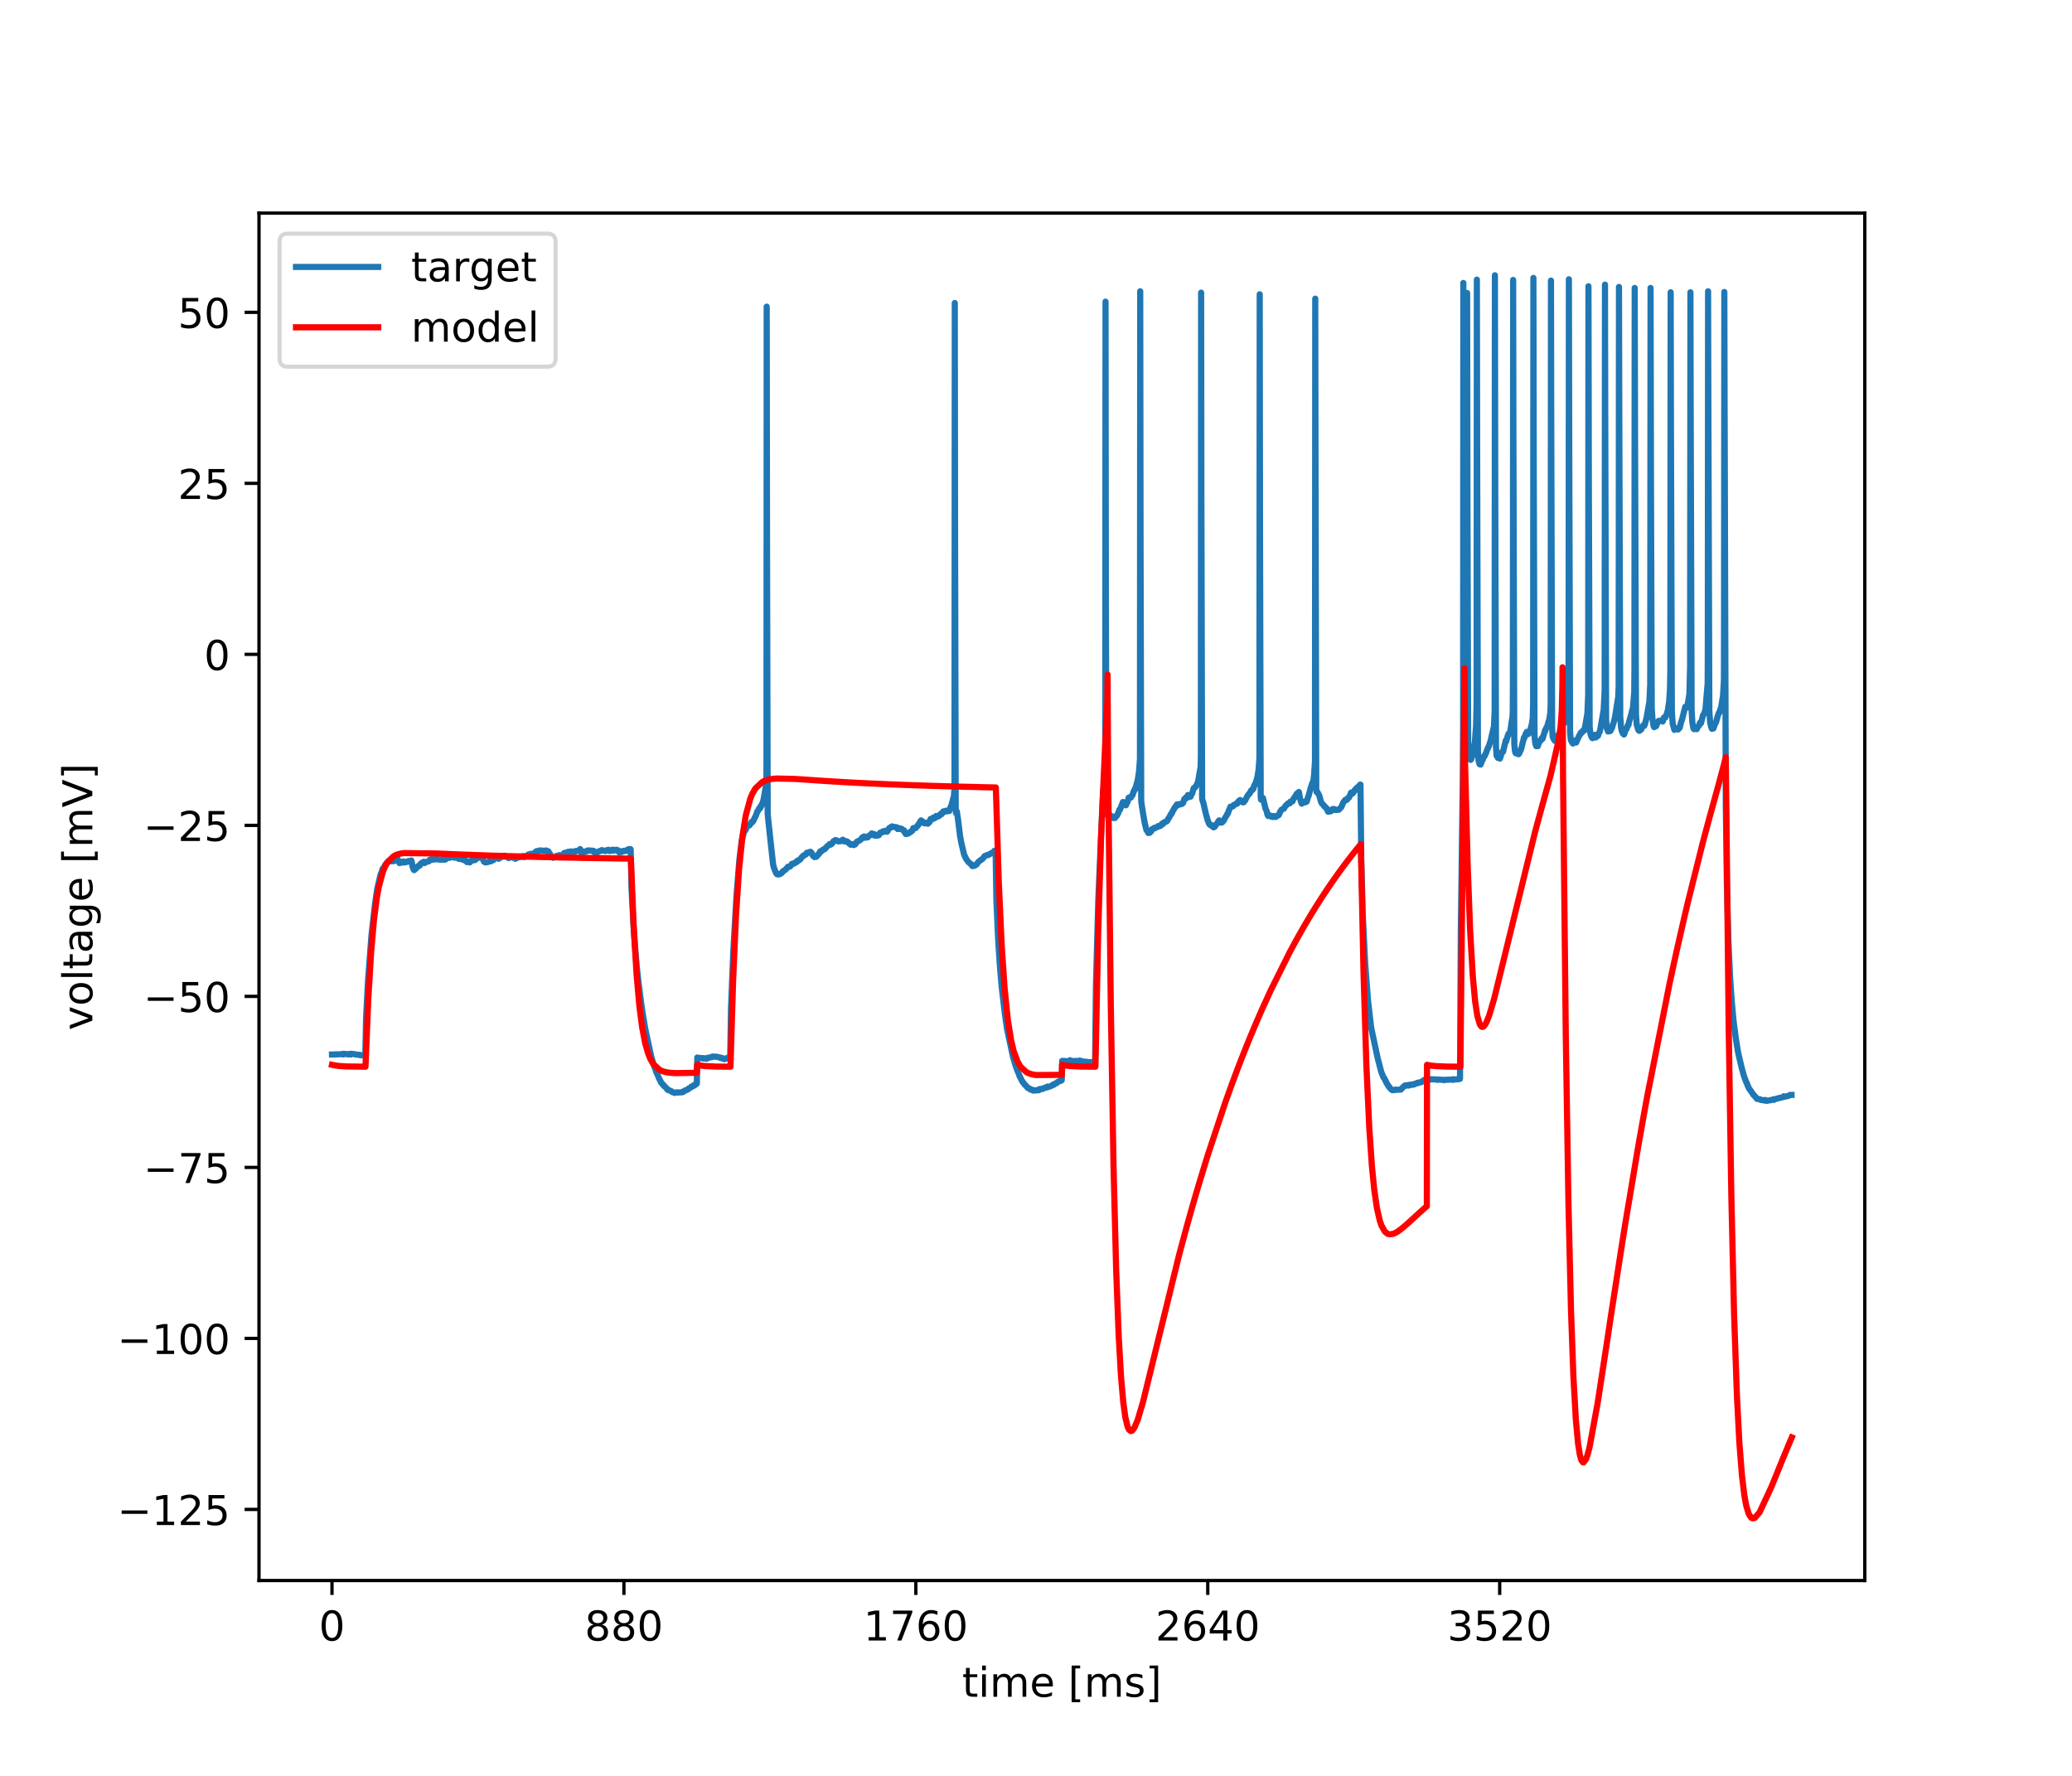 <?xml version="1.0" encoding="utf-8" standalone="no"?>
<!DOCTYPE svg PUBLIC "-//W3C//DTD SVG 1.1//EN"
  "http://www.w3.org/Graphics/SVG/1.1/DTD/svg11.dtd">
<!-- Created with matplotlib (https://matplotlib.org/) -->
<svg height="432pt" version="1.1" viewBox="0 0 504 432" width="504pt" xmlns="http://www.w3.org/2000/svg" xmlns:xlink="http://www.w3.org/1999/xlink">
 <defs>
  <style type="text/css">
*{stroke-linecap:butt;stroke-linejoin:round;}
  </style>
 </defs>
 <g id="figure_1">
  <g id="patch_1">
   <path d="M 0 432 
L 504 432 
L 504 0 
L 0 0 
z
" style="fill:#ffffff;"/>
  </g>
  <g id="axes_1">
   <g id="patch_2">
    <path d="M 63 384.48 
L 453.6 384.48 
L 453.6 51.84 
L 63 51.84 
z
" style="fill:#ffffff;"/>
   </g>
   <g id="matplotlib.axis_1">
    <g id="xtick_1">
     <g id="line2d_1">
      <defs>
       <path d="M 0 0 
L 0 3.5 
" id="m295d87dc6b" style="stroke:#000000;stroke-width:0.8;"/>
      </defs>
      <g>
       <use style="stroke:#000000;stroke-width:0.8;" x="80.755" xlink:href="#m295d87dc6b" y="384.48"/>
      </g>
     </g>
     <g id="text_1">
      <!-- 0 -->
      <defs>
       <path d="M 31.781 66.406 
Q 24.172 66.406 20.328 58.906 
Q 16.5 51.422 16.5 36.375 
Q 16.5 21.391 20.328 13.891 
Q 24.172 6.391 31.781 6.391 
Q 39.453 6.391 43.281 13.891 
Q 47.125 21.391 47.125 36.375 
Q 47.125 51.422 43.281 58.906 
Q 39.453 66.406 31.781 66.406 
z
M 31.781 74.219 
Q 44.047 74.219 50.516 64.516 
Q 56.984 54.828 56.984 36.375 
Q 56.984 17.969 50.516 8.266 
Q 44.047 -1.422 31.781 -1.422 
Q 19.531 -1.422 13.062 8.266 
Q 6.594 17.969 6.594 36.375 
Q 6.594 54.828 13.062 64.516 
Q 19.531 74.219 31.781 74.219 
z
" id="DejaVuSans-48"/>
      </defs>
      <g transform="translate(77.573 399.078)scale(0.1 -0.1)">
       <use xlink:href="#DejaVuSans-48"/>
      </g>
     </g>
    </g>
    <g id="xtick_2">
     <g id="line2d_2">
      <g>
       <use style="stroke:#000000;stroke-width:0.8;" x="151.763" xlink:href="#m295d87dc6b" y="384.48"/>
      </g>
     </g>
     <g id="text_2">
      <!-- 880 -->
      <defs>
       <path d="M 31.781 34.625 
Q 24.75 34.625 20.719 30.859 
Q 16.703 27.094 16.703 20.516 
Q 16.703 13.922 20.719 10.156 
Q 24.75 6.391 31.781 6.391 
Q 38.812 6.391 42.859 10.172 
Q 46.922 13.969 46.922 20.516 
Q 46.922 27.094 42.891 30.859 
Q 38.875 34.625 31.781 34.625 
z
M 21.922 38.812 
Q 15.578 40.375 12.031 44.719 
Q 8.5 49.078 8.5 55.328 
Q 8.5 64.062 14.719 69.141 
Q 20.953 74.219 31.781 74.219 
Q 42.672 74.219 48.875 69.141 
Q 55.078 64.062 55.078 55.328 
Q 55.078 49.078 51.531 44.719 
Q 48 40.375 41.703 38.812 
Q 48.828 37.156 52.797 32.312 
Q 56.781 27.484 56.781 20.516 
Q 56.781 9.906 50.312 4.234 
Q 43.844 -1.422 31.781 -1.422 
Q 19.734 -1.422 13.25 4.234 
Q 6.781 9.906 6.781 20.516 
Q 6.781 27.484 10.781 32.312 
Q 14.797 37.156 21.922 38.812 
z
M 18.312 54.391 
Q 18.312 48.734 21.844 45.562 
Q 25.391 42.391 31.781 42.391 
Q 38.141 42.391 41.719 45.562 
Q 45.312 48.734 45.312 54.391 
Q 45.312 60.062 41.719 63.234 
Q 38.141 66.406 31.781 66.406 
Q 25.391 66.406 21.844 63.234 
Q 18.312 60.062 18.312 54.391 
z
" id="DejaVuSans-56"/>
      </defs>
      <g transform="translate(142.219 399.078)scale(0.1 -0.1)">
       <use xlink:href="#DejaVuSans-56"/>
       <use x="63.623" xlink:href="#DejaVuSans-56"/>
       <use x="127.246" xlink:href="#DejaVuSans-48"/>
      </g>
     </g>
    </g>
    <g id="xtick_3">
     <g id="line2d_3">
      <g>
       <use style="stroke:#000000;stroke-width:0.8;" x="222.772" xlink:href="#m295d87dc6b" y="384.48"/>
      </g>
     </g>
     <g id="text_3">
      <!-- 1760 -->
      <defs>
       <path d="M 12.406 8.297 
L 28.516 8.297 
L 28.516 63.922 
L 10.984 60.406 
L 10.984 69.391 
L 28.422 72.906 
L 38.281 72.906 
L 38.281 8.297 
L 54.391 8.297 
L 54.391 0 
L 12.406 0 
z
" id="DejaVuSans-49"/>
       <path d="M 8.203 72.906 
L 55.078 72.906 
L 55.078 68.703 
L 28.609 0 
L 18.312 0 
L 43.219 64.594 
L 8.203 64.594 
z
" id="DejaVuSans-55"/>
       <path d="M 33.016 40.375 
Q 26.375 40.375 22.484 35.828 
Q 18.609 31.297 18.609 23.391 
Q 18.609 15.531 22.484 10.953 
Q 26.375 6.391 33.016 6.391 
Q 39.656 6.391 43.531 10.953 
Q 47.406 15.531 47.406 23.391 
Q 47.406 31.297 43.531 35.828 
Q 39.656 40.375 33.016 40.375 
z
M 52.594 71.297 
L 52.594 62.312 
Q 48.875 64.062 45.094 64.984 
Q 41.312 65.922 37.594 65.922 
Q 27.828 65.922 22.672 59.328 
Q 17.531 52.734 16.797 39.406 
Q 19.672 43.656 24.016 45.922 
Q 28.375 48.188 33.594 48.188 
Q 44.578 48.188 50.953 41.516 
Q 57.328 34.859 57.328 23.391 
Q 57.328 12.156 50.688 5.359 
Q 44.047 -1.422 33.016 -1.422 
Q 20.359 -1.422 13.672 8.266 
Q 6.984 17.969 6.984 36.375 
Q 6.984 53.656 15.188 63.938 
Q 23.391 74.219 37.203 74.219 
Q 40.922 74.219 44.703 73.484 
Q 48.484 72.75 52.594 71.297 
z
" id="DejaVuSans-54"/>
      </defs>
      <g transform="translate(210.047 399.078)scale(0.1 -0.1)">
       <use xlink:href="#DejaVuSans-49"/>
       <use x="63.623" xlink:href="#DejaVuSans-55"/>
       <use x="127.246" xlink:href="#DejaVuSans-54"/>
       <use x="190.869" xlink:href="#DejaVuSans-48"/>
      </g>
     </g>
    </g>
    <g id="xtick_4">
     <g id="line2d_4">
      <g>
       <use style="stroke:#000000;stroke-width:0.8;" x="293.78" xlink:href="#m295d87dc6b" y="384.48"/>
      </g>
     </g>
     <g id="text_4">
      <!-- 2640 -->
      <defs>
       <path d="M 19.188 8.297 
L 53.609 8.297 
L 53.609 0 
L 7.328 0 
L 7.328 8.297 
Q 12.938 14.109 22.625 23.891 
Q 32.328 33.688 34.812 36.531 
Q 39.547 41.844 41.422 45.531 
Q 43.312 49.219 43.312 52.781 
Q 43.312 58.594 39.234 62.25 
Q 35.156 65.922 28.609 65.922 
Q 23.969 65.922 18.812 64.312 
Q 13.672 62.703 7.812 59.422 
L 7.812 69.391 
Q 13.766 71.781 18.938 73 
Q 24.125 74.219 28.422 74.219 
Q 39.75 74.219 46.484 68.547 
Q 53.219 62.891 53.219 53.422 
Q 53.219 48.922 51.531 44.891 
Q 49.859 40.875 45.406 35.406 
Q 44.188 33.984 37.641 27.219 
Q 31.109 20.453 19.188 8.297 
z
" id="DejaVuSans-50"/>
       <path d="M 37.797 64.312 
L 12.891 25.391 
L 37.797 25.391 
z
M 35.203 72.906 
L 47.609 72.906 
L 47.609 25.391 
L 58.016 25.391 
L 58.016 17.188 
L 47.609 17.188 
L 47.609 0 
L 37.797 0 
L 37.797 17.188 
L 4.891 17.188 
L 4.891 26.703 
z
" id="DejaVuSans-52"/>
      </defs>
      <g transform="translate(281.055 399.078)scale(0.1 -0.1)">
       <use xlink:href="#DejaVuSans-50"/>
       <use x="63.623" xlink:href="#DejaVuSans-54"/>
       <use x="127.246" xlink:href="#DejaVuSans-52"/>
       <use x="190.869" xlink:href="#DejaVuSans-48"/>
      </g>
     </g>
    </g>
    <g id="xtick_5">
     <g id="line2d_5">
      <g>
       <use style="stroke:#000000;stroke-width:0.8;" x="364.789" xlink:href="#m295d87dc6b" y="384.48"/>
      </g>
     </g>
     <g id="text_5">
      <!-- 3520 -->
      <defs>
       <path d="M 40.578 39.312 
Q 47.656 37.797 51.625 33 
Q 55.609 28.219 55.609 21.188 
Q 55.609 10.406 48.188 4.484 
Q 40.766 -1.422 27.094 -1.422 
Q 22.516 -1.422 17.656 -0.516 
Q 12.797 0.391 7.625 2.203 
L 7.625 11.719 
Q 11.719 9.328 16.594 8.109 
Q 21.484 6.891 26.812 6.891 
Q 36.078 6.891 40.938 10.547 
Q 45.797 14.203 45.797 21.188 
Q 45.797 27.641 41.281 31.266 
Q 36.766 34.906 28.719 34.906 
L 20.219 34.906 
L 20.219 43.016 
L 29.109 43.016 
Q 36.375 43.016 40.234 45.922 
Q 44.094 48.828 44.094 54.297 
Q 44.094 59.906 40.109 62.906 
Q 36.141 65.922 28.719 65.922 
Q 24.656 65.922 20.016 65.031 
Q 15.375 64.156 9.812 62.312 
L 9.812 71.094 
Q 15.438 72.656 20.344 73.438 
Q 25.25 74.219 29.594 74.219 
Q 40.828 74.219 47.359 69.109 
Q 53.906 64.016 53.906 55.328 
Q 53.906 49.266 50.438 45.094 
Q 46.969 40.922 40.578 39.312 
z
" id="DejaVuSans-51"/>
       <path d="M 10.797 72.906 
L 49.516 72.906 
L 49.516 64.594 
L 19.828 64.594 
L 19.828 46.734 
Q 21.969 47.469 24.109 47.828 
Q 26.266 48.188 28.422 48.188 
Q 40.625 48.188 47.75 41.5 
Q 54.891 34.812 54.891 23.391 
Q 54.891 11.625 47.562 5.094 
Q 40.234 -1.422 26.906 -1.422 
Q 22.312 -1.422 17.547 -0.641 
Q 12.797 0.141 7.719 1.703 
L 7.719 11.625 
Q 12.109 9.234 16.797 8.062 
Q 21.484 6.891 26.703 6.891 
Q 35.156 6.891 40.078 11.328 
Q 45.016 15.766 45.016 23.391 
Q 45.016 31 40.078 35.438 
Q 35.156 39.891 26.703 39.891 
Q 22.75 39.891 18.812 39.016 
Q 14.891 38.141 10.797 36.281 
z
" id="DejaVuSans-53"/>
      </defs>
      <g transform="translate(352.064 399.078)scale(0.1 -0.1)">
       <use xlink:href="#DejaVuSans-51"/>
       <use x="63.623" xlink:href="#DejaVuSans-53"/>
       <use x="127.246" xlink:href="#DejaVuSans-50"/>
       <use x="190.869" xlink:href="#DejaVuSans-48"/>
      </g>
     </g>
    </g>
    <g id="text_6">
     <!-- time [ms] -->
     <defs>
      <path d="M 18.312 70.219 
L 18.312 54.688 
L 36.812 54.688 
L 36.812 47.703 
L 18.312 47.703 
L 18.312 18.016 
Q 18.312 11.328 20.141 9.422 
Q 21.969 7.516 27.594 7.516 
L 36.812 7.516 
L 36.812 0 
L 27.594 0 
Q 17.188 0 13.234 3.875 
Q 9.281 7.766 9.281 18.016 
L 9.281 47.703 
L 2.688 47.703 
L 2.688 54.688 
L 9.281 54.688 
L 9.281 70.219 
z
" id="DejaVuSans-116"/>
      <path d="M 9.422 54.688 
L 18.406 54.688 
L 18.406 0 
L 9.422 0 
z
M 9.422 75.984 
L 18.406 75.984 
L 18.406 64.594 
L 9.422 64.594 
z
" id="DejaVuSans-105"/>
      <path d="M 52 44.188 
Q 55.375 50.25 60.062 53.125 
Q 64.75 56 71.094 56 
Q 79.641 56 84.281 50.016 
Q 88.922 44.047 88.922 33.016 
L 88.922 0 
L 79.891 0 
L 79.891 32.719 
Q 79.891 40.578 77.094 44.375 
Q 74.312 48.188 68.609 48.188 
Q 61.625 48.188 57.562 43.547 
Q 53.516 38.922 53.516 30.906 
L 53.516 0 
L 44.484 0 
L 44.484 32.719 
Q 44.484 40.625 41.703 44.406 
Q 38.922 48.188 33.109 48.188 
Q 26.219 48.188 22.156 43.531 
Q 18.109 38.875 18.109 30.906 
L 18.109 0 
L 9.078 0 
L 9.078 54.688 
L 18.109 54.688 
L 18.109 46.188 
Q 21.188 51.219 25.484 53.609 
Q 29.781 56 35.688 56 
Q 41.656 56 45.828 52.969 
Q 50 49.953 52 44.188 
z
" id="DejaVuSans-109"/>
      <path d="M 56.203 29.594 
L 56.203 25.203 
L 14.891 25.203 
Q 15.484 15.922 20.484 11.062 
Q 25.484 6.203 34.422 6.203 
Q 39.594 6.203 44.453 7.469 
Q 49.312 8.734 54.109 11.281 
L 54.109 2.781 
Q 49.266 0.734 44.188 -0.344 
Q 39.109 -1.422 33.891 -1.422 
Q 20.797 -1.422 13.156 6.188 
Q 5.516 13.812 5.516 26.812 
Q 5.516 40.234 12.766 48.109 
Q 20.016 56 32.328 56 
Q 43.359 56 49.781 48.891 
Q 56.203 41.797 56.203 29.594 
z
M 47.219 32.234 
Q 47.125 39.594 43.094 43.984 
Q 39.062 48.391 32.422 48.391 
Q 24.906 48.391 20.391 44.141 
Q 15.875 39.891 15.188 32.172 
z
" id="DejaVuSans-101"/>
      <path id="DejaVuSans-32"/>
      <path d="M 8.594 75.984 
L 29.297 75.984 
L 29.297 69 
L 17.578 69 
L 17.578 -6.203 
L 29.297 -6.203 
L 29.297 -13.188 
L 8.594 -13.188 
z
" id="DejaVuSans-91"/>
      <path d="M 44.281 53.078 
L 44.281 44.578 
Q 40.484 46.531 36.375 47.5 
Q 32.281 48.484 27.875 48.484 
Q 21.188 48.484 17.844 46.438 
Q 14.5 44.391 14.5 40.281 
Q 14.5 37.156 16.891 35.375 
Q 19.281 33.594 26.516 31.984 
L 29.594 31.297 
Q 39.156 29.25 43.188 25.516 
Q 47.219 21.781 47.219 15.094 
Q 47.219 7.469 41.188 3.016 
Q 35.156 -1.422 24.609 -1.422 
Q 20.219 -1.422 15.453 -0.562 
Q 10.688 0.297 5.422 2 
L 5.422 11.281 
Q 10.406 8.688 15.234 7.391 
Q 20.062 6.109 24.812 6.109 
Q 31.156 6.109 34.562 8.281 
Q 37.984 10.453 37.984 14.406 
Q 37.984 18.062 35.516 20.016 
Q 33.062 21.969 24.703 23.781 
L 21.578 24.516 
Q 13.234 26.266 9.516 29.906 
Q 5.812 33.547 5.812 39.891 
Q 5.812 47.609 11.281 51.797 
Q 16.75 56 26.812 56 
Q 31.781 56 36.172 55.266 
Q 40.578 54.547 44.281 53.078 
z
" id="DejaVuSans-115"/>
      <path d="M 30.422 75.984 
L 30.422 -13.188 
L 9.719 -13.188 
L 9.719 -6.203 
L 21.391 -6.203 
L 21.391 69 
L 9.719 69 
L 9.719 75.984 
z
" id="DejaVuSans-93"/>
     </defs>
     <g transform="translate(234.038 412.757)scale(0.1 -0.1)">
      <use xlink:href="#DejaVuSans-116"/>
      <use x="39.209" xlink:href="#DejaVuSans-105"/>
      <use x="66.992" xlink:href="#DejaVuSans-109"/>
      <use x="164.404" xlink:href="#DejaVuSans-101"/>
      <use x="225.928" xlink:href="#DejaVuSans-32"/>
      <use x="257.715" xlink:href="#DejaVuSans-91"/>
      <use x="296.729" xlink:href="#DejaVuSans-109"/>
      <use x="394.141" xlink:href="#DejaVuSans-115"/>
      <use x="446.24" xlink:href="#DejaVuSans-93"/>
     </g>
    </g>
   </g>
   <g id="matplotlib.axis_2">
    <g id="ytick_1">
     <g id="line2d_6">
      <defs>
       <path d="M 0 0 
L -3.5 0 
" id="m1b02c97e3f" style="stroke:#000000;stroke-width:0.8;"/>
      </defs>
      <g>
       <use style="stroke:#000000;stroke-width:0.8;" x="63" xlink:href="#m1b02c97e3f" y="367.18"/>
      </g>
     </g>
     <g id="text_7">
      <!-- −125 -->
      <defs>
       <path d="M 10.594 35.5 
L 73.188 35.5 
L 73.188 27.203 
L 10.594 27.203 
z
" id="DejaVuSans-8722"/>
      </defs>
      <g transform="translate(28.533 370.979)scale(0.1 -0.1)">
       <use xlink:href="#DejaVuSans-8722"/>
       <use x="83.789" xlink:href="#DejaVuSans-49"/>
       <use x="147.412" xlink:href="#DejaVuSans-50"/>
       <use x="211.035" xlink:href="#DejaVuSans-53"/>
      </g>
     </g>
    </g>
    <g id="ytick_2">
     <g id="line2d_7">
      <g>
       <use style="stroke:#000000;stroke-width:0.8;" x="63" xlink:href="#m1b02c97e3f" y="325.58"/>
      </g>
     </g>
     <g id="text_8">
      <!-- −100 -->
      <g transform="translate(28.533 329.379)scale(0.1 -0.1)">
       <use xlink:href="#DejaVuSans-8722"/>
       <use x="83.789" xlink:href="#DejaVuSans-49"/>
       <use x="147.412" xlink:href="#DejaVuSans-48"/>
       <use x="211.035" xlink:href="#DejaVuSans-48"/>
      </g>
     </g>
    </g>
    <g id="ytick_3">
     <g id="line2d_8">
      <g>
       <use style="stroke:#000000;stroke-width:0.8;" x="63" xlink:href="#m1b02c97e3f" y="283.98"/>
      </g>
     </g>
     <g id="text_9">
      <!-- −75 -->
      <g transform="translate(34.895 287.779)scale(0.1 -0.1)">
       <use xlink:href="#DejaVuSans-8722"/>
       <use x="83.789" xlink:href="#DejaVuSans-55"/>
       <use x="147.412" xlink:href="#DejaVuSans-53"/>
      </g>
     </g>
    </g>
    <g id="ytick_4">
     <g id="line2d_9">
      <g>
       <use style="stroke:#000000;stroke-width:0.8;" x="63" xlink:href="#m1b02c97e3f" y="242.38"/>
      </g>
     </g>
     <g id="text_10">
      <!-- −50 -->
      <g transform="translate(34.895 246.179)scale(0.1 -0.1)">
       <use xlink:href="#DejaVuSans-8722"/>
       <use x="83.789" xlink:href="#DejaVuSans-53"/>
       <use x="147.412" xlink:href="#DejaVuSans-48"/>
      </g>
     </g>
    </g>
    <g id="ytick_5">
     <g id="line2d_10">
      <g>
       <use style="stroke:#000000;stroke-width:0.8;" x="63" xlink:href="#m1b02c97e3f" y="200.779"/>
      </g>
     </g>
     <g id="text_11">
      <!-- −25 -->
      <g transform="translate(34.895 204.579)scale(0.1 -0.1)">
       <use xlink:href="#DejaVuSans-8722"/>
       <use x="83.789" xlink:href="#DejaVuSans-50"/>
       <use x="147.412" xlink:href="#DejaVuSans-53"/>
      </g>
     </g>
    </g>
    <g id="ytick_6">
     <g id="line2d_11">
      <g>
       <use style="stroke:#000000;stroke-width:0.8;" x="63" xlink:href="#m1b02c97e3f" y="159.179"/>
      </g>
     </g>
     <g id="text_12">
      <!-- 0 -->
      <g transform="translate(49.638 162.978)scale(0.1 -0.1)">
       <use xlink:href="#DejaVuSans-48"/>
      </g>
     </g>
    </g>
    <g id="ytick_7">
     <g id="line2d_12">
      <g>
       <use style="stroke:#000000;stroke-width:0.8;" x="63" xlink:href="#m1b02c97e3f" y="117.579"/>
      </g>
     </g>
     <g id="text_13">
      <!-- 25 -->
      <g transform="translate(43.275 121.378)scale(0.1 -0.1)">
       <use xlink:href="#DejaVuSans-50"/>
       <use x="63.623" xlink:href="#DejaVuSans-53"/>
      </g>
     </g>
    </g>
    <g id="ytick_8">
     <g id="line2d_13">
      <g>
       <use style="stroke:#000000;stroke-width:0.8;" x="63" xlink:href="#m1b02c97e3f" y="75.979"/>
      </g>
     </g>
     <g id="text_14">
      <!-- 50 -->
      <g transform="translate(43.275 79.778)scale(0.1 -0.1)">
       <use xlink:href="#DejaVuSans-53"/>
       <use x="63.623" xlink:href="#DejaVuSans-48"/>
      </g>
     </g>
    </g>
    <g id="text_15">
     <!-- voltage [mV] -->
     <defs>
      <path d="M 2.984 54.688 
L 12.5 54.688 
L 29.594 8.797 
L 46.688 54.688 
L 56.203 54.688 
L 35.688 0 
L 23.484 0 
z
" id="DejaVuSans-118"/>
      <path d="M 30.609 48.391 
Q 23.391 48.391 19.188 42.75 
Q 14.984 37.109 14.984 27.297 
Q 14.984 17.484 19.156 11.844 
Q 23.344 6.203 30.609 6.203 
Q 37.797 6.203 41.984 11.859 
Q 46.188 17.531 46.188 27.297 
Q 46.188 37.016 41.984 42.703 
Q 37.797 48.391 30.609 48.391 
z
M 30.609 56 
Q 42.328 56 49.016 48.375 
Q 55.719 40.766 55.719 27.297 
Q 55.719 13.875 49.016 6.219 
Q 42.328 -1.422 30.609 -1.422 
Q 18.844 -1.422 12.172 6.219 
Q 5.516 13.875 5.516 27.297 
Q 5.516 40.766 12.172 48.375 
Q 18.844 56 30.609 56 
z
" id="DejaVuSans-111"/>
      <path d="M 9.422 75.984 
L 18.406 75.984 
L 18.406 0 
L 9.422 0 
z
" id="DejaVuSans-108"/>
      <path d="M 34.281 27.484 
Q 23.391 27.484 19.188 25 
Q 14.984 22.516 14.984 16.5 
Q 14.984 11.719 18.141 8.906 
Q 21.297 6.109 26.703 6.109 
Q 34.188 6.109 38.703 11.406 
Q 43.219 16.703 43.219 25.484 
L 43.219 27.484 
z
M 52.203 31.203 
L 52.203 0 
L 43.219 0 
L 43.219 8.297 
Q 40.141 3.328 35.547 0.953 
Q 30.953 -1.422 24.312 -1.422 
Q 15.922 -1.422 10.953 3.297 
Q 6 8.016 6 15.922 
Q 6 25.141 12.172 29.828 
Q 18.359 34.516 30.609 34.516 
L 43.219 34.516 
L 43.219 35.406 
Q 43.219 41.609 39.141 45 
Q 35.062 48.391 27.688 48.391 
Q 23 48.391 18.547 47.266 
Q 14.109 46.141 10.016 43.891 
L 10.016 52.203 
Q 14.938 54.109 19.578 55.047 
Q 24.219 56 28.609 56 
Q 40.484 56 46.344 49.844 
Q 52.203 43.703 52.203 31.203 
z
" id="DejaVuSans-97"/>
      <path d="M 45.406 27.984 
Q 45.406 37.75 41.375 43.109 
Q 37.359 48.484 30.078 48.484 
Q 22.859 48.484 18.828 43.109 
Q 14.797 37.75 14.797 27.984 
Q 14.797 18.266 18.828 12.891 
Q 22.859 7.516 30.078 7.516 
Q 37.359 7.516 41.375 12.891 
Q 45.406 18.266 45.406 27.984 
z
M 54.391 6.781 
Q 54.391 -7.172 48.188 -13.984 
Q 42 -20.797 29.203 -20.797 
Q 24.469 -20.797 20.266 -20.094 
Q 16.062 -19.391 12.109 -17.922 
L 12.109 -9.188 
Q 16.062 -11.328 19.922 -12.344 
Q 23.781 -13.375 27.781 -13.375 
Q 36.625 -13.375 41.016 -8.766 
Q 45.406 -4.156 45.406 5.172 
L 45.406 9.625 
Q 42.625 4.781 38.281 2.391 
Q 33.938 0 27.875 0 
Q 17.828 0 11.672 7.656 
Q 5.516 15.328 5.516 27.984 
Q 5.516 40.672 11.672 48.328 
Q 17.828 56 27.875 56 
Q 33.938 56 38.281 53.609 
Q 42.625 51.219 45.406 46.391 
L 45.406 54.688 
L 54.391 54.688 
z
" id="DejaVuSans-103"/>
      <path d="M 28.609 0 
L 0.781 72.906 
L 11.078 72.906 
L 34.188 11.531 
L 57.328 72.906 
L 67.578 72.906 
L 39.797 0 
z
" id="DejaVuSans-86"/>
     </defs>
     <g transform="translate(22.453 250.624)rotate(-90)scale(0.1 -0.1)">
      <use xlink:href="#DejaVuSans-118"/>
      <use x="59.18" xlink:href="#DejaVuSans-111"/>
      <use x="120.361" xlink:href="#DejaVuSans-108"/>
      <use x="148.145" xlink:href="#DejaVuSans-116"/>
      <use x="187.354" xlink:href="#DejaVuSans-97"/>
      <use x="248.633" xlink:href="#DejaVuSans-103"/>
      <use x="312.109" xlink:href="#DejaVuSans-101"/>
      <use x="373.633" xlink:href="#DejaVuSans-32"/>
      <use x="405.42" xlink:href="#DejaVuSans-91"/>
      <use x="444.434" xlink:href="#DejaVuSans-109"/>
      <use x="541.846" xlink:href="#DejaVuSans-86"/>
      <use x="610.254" xlink:href="#DejaVuSans-93"/>
     </g>
    </g>
   </g>
   <g id="line2d_14">
    <path clip-path="url(#p27fa018249)" d="M 80.755 256.517 
L 83.385 256.436 
L 83.417 256.355 
L 83.466 256.517 
L 83.498 256.436 
L 83.514 256.517 
L 83.595 256.436 
L 83.724 256.355 
L 84.547 256.436 
L 84.676 256.517 
L 84.967 256.436 
L 85.096 256.355 
L 85.176 256.436 
L 85.209 256.355 
L 85.338 256.436 
L 85.354 256.517 
L 85.402 256.355 
L 85.435 256.355 
L 86.322 256.436 
L 86.451 256.517 
L 87.42 256.598 
L 87.533 256.68 
L 87.581 256.598 
L 87.646 256.68 
L 88.695 256.761 
L 88.808 256.842 
L 88.856 256.761 
L 89.05 247.498 
L 89.502 238.805 
L 90.357 227.511 
L 91.196 220.117 
L 91.47 218.167 
L 91.777 216.136 
L 92.552 212.804 
L 92.584 212.723 
L 92.794 212.236 
L 92.826 212.154 
L 93.116 211.261 
L 93.31 211.179 
L 93.504 210.773 
L 93.552 210.692 
L 93.746 210.286 
L 93.859 210.204 
L 94.02 209.961 
L 94.214 209.879 
L 94.391 209.554 
L 95.844 209.473 
L 95.989 209.148 
L 96.005 209.229 
L 96.118 209.148 
L 96.247 209.067 
L 96.554 208.986 
L 96.683 208.904 
L 96.893 209.392 
L 96.957 209.473 
L 97.167 209.961 
L 97.393 209.879 
L 97.425 209.798 
L 97.506 209.879 
L 97.845 209.798 
L 97.99 209.636 
L 98.006 209.717 
L 98.039 209.554 
L 98.103 209.636 
L 98.265 209.717 
L 98.297 209.798 
L 98.361 209.636 
L 98.507 209.717 
L 98.539 209.798 
L 98.571 209.636 
L 98.62 209.717 
L 99.12 209.636 
L 99.265 209.473 
L 99.959 209.392 
L 100.056 209.311 
L 100.072 209.392 
L 100.121 209.473 
L 100.363 210.854 
L 100.605 211.504 
L 100.653 211.586 
L 100.734 211.667 
L 100.766 211.586 
L 100.944 211.504 
L 101.057 211.261 
L 101.089 211.342 
L 101.218 211.261 
L 101.395 210.936 
L 101.428 211.017 
L 101.508 210.936 
L 101.557 210.854 
L 101.702 210.692 
L 101.831 210.611 
L 101.96 210.529 
L 102.041 210.611 
L 102.073 210.529 
L 102.154 210.448 
L 102.331 210.123 
L 102.348 210.204 
L 102.38 210.042 
L 102.428 210.123 
L 102.59 209.879 
L 102.719 209.961 
L 102.993 209.879 
L 103.058 209.636 
L 103.122 209.798 
L 103.235 209.879 
L 103.251 209.961 
L 103.332 209.798 
L 103.348 209.879 
L 103.461 209.717 
L 103.477 209.798 
L 103.687 209.717 
L 103.816 209.636 
L 104.091 209.554 
L 104.187 209.473 
L 104.203 209.554 
L 104.381 209.473 
L 104.526 209.148 
L 104.542 209.229 
L 104.639 209.148 
L 104.688 209.067 
L 104.752 209.148 
L 104.897 209.067 
L 105.027 208.986 
L 105.236 209.067 
L 105.317 209.148 
L 105.349 209.067 
L 106.108 208.986 
L 106.124 208.904 
L 106.172 209.067 
L 106.221 208.986 
L 106.882 209.067 
L 107.012 209.148 
L 107.705 209.067 
L 107.738 208.986 
L 107.786 209.148 
L 107.802 209.148 
L 108.383 209.067 
L 108.529 208.904 
L 108.577 208.823 
L 108.706 208.742 
L 109.255 208.661 
L 109.335 208.579 
L 109.368 208.661 
L 109.691 208.579 
L 109.82 208.417 
L 109.916 208.498 
L 109.933 208.417 
L 110.417 208.498 
L 110.562 208.661 
L 110.691 208.579 
L 111.369 208.661 
L 111.53 208.904 
L 112.256 208.986 
L 112.321 208.904 
L 112.386 209.067 
L 112.821 209.148 
L 112.837 209.229 
L 112.87 209.067 
L 112.934 209.148 
L 113.176 209.229 
L 113.338 209.473 
L 113.435 209.554 
L 113.58 209.717 
L 113.79 209.636 
L 113.87 209.554 
L 113.903 209.636 
L 114.161 209.717 
L 114.258 209.798 
L 114.274 209.717 
L 114.387 209.554 
L 114.403 209.636 
L 114.484 209.554 
L 114.58 209.392 
L 114.613 209.473 
L 114.806 209.392 
L 114.935 209.311 
L 115.355 209.229 
L 115.484 209.148 
L 115.533 209.229 
L 115.581 209.148 
L 115.71 209.067 
L 115.839 208.986 
L 115.984 208.823 
L 116.21 208.742 
L 116.339 208.661 
L 116.485 208.579 
L 116.63 208.417 
L 116.711 208.336 
L 116.743 208.254 
L 116.824 208.336 
L 117.017 208.417 
L 117.033 208.498 
L 117.13 208.417 
L 117.259 208.498 
L 117.501 209.148 
L 117.55 209.229 
L 117.744 209.636 
L 117.921 209.717 
L 118.05 209.798 
L 118.647 209.717 
L 118.776 209.636 
L 119.051 209.554 
L 119.131 209.473 
L 119.164 209.554 
L 119.519 209.473 
L 119.664 209.311 
L 119.809 209.229 
L 119.938 209.148 
L 120.003 209.229 
L 120.051 209.148 
L 120.229 208.823 
L 120.439 208.742 
L 120.568 208.661 
L 120.665 208.579 
L 120.697 208.498 
L 120.745 208.661 
L 120.761 208.661 
L 120.858 208.742 
L 120.874 208.661 
L 121.116 208.742 
L 121.262 208.904 
L 121.471 208.823 
L 121.617 208.661 
L 121.778 208.579 
L 121.939 208.336 
L 122.117 208.254 
L 122.246 208.173 
L 122.407 208.417 
L 122.424 208.336 
L 122.52 208.417 
L 122.698 208.336 
L 122.811 208.173 
L 122.827 208.254 
L 123.134 208.336 
L 123.279 208.498 
L 123.553 208.579 
L 123.682 208.742 
L 123.844 208.498 
L 123.924 208.579 
L 123.941 208.661 
L 124.005 208.498 
L 124.021 208.498 
L 124.36 208.417 
L 124.489 208.336 
L 124.683 208.417 
L 124.844 208.661 
L 125.28 208.742 
L 125.361 208.904 
L 125.393 208.823 
L 125.522 208.742 
L 125.764 208.661 
L 125.78 208.579 
L 125.877 208.661 
L 126.039 208.579 
L 126.168 208.498 
L 126.329 208.417 
L 126.458 208.336 
L 126.587 208.417 
L 126.652 208.498 
L 126.7 208.417 
L 127.136 208.336 
L 127.152 208.254 
L 127.233 208.336 
L 127.249 208.417 
L 127.297 208.254 
L 127.33 208.254 
L 127.394 208.336 
L 127.443 208.498 
L 127.507 208.417 
L 127.636 208.336 
L 127.765 208.417 
L 127.975 208.336 
L 128.12 208.173 
L 128.217 208.092 
L 128.346 208.011 
L 128.411 207.929 
L 128.54 207.848 
L 129.089 207.767 
L 129.137 207.686 
L 129.202 207.767 
L 129.605 207.848 
L 129.734 207.929 
L 129.831 207.848 
L 130.025 207.442 
L 130.138 207.361 
L 130.283 207.198 
L 130.525 207.117 
L 130.541 207.036 
L 130.59 207.198 
L 130.622 207.117 
L 130.67 207.198 
L 130.735 207.117 
L 131.074 207.036 
L 131.219 206.873 
L 132.478 206.954 
L 132.607 207.036 
L 132.768 206.954 
L 132.817 206.873 
L 132.881 206.954 
L 133.269 207.036 
L 133.398 207.117 
L 133.414 207.117 
L 133.559 207.523 
L 133.591 207.442 
L 133.64 207.686 
L 133.656 207.604 
L 133.769 207.686 
L 133.963 208.092 
L 133.995 208.173 
L 134.156 208.498 
L 134.285 208.417 
L 134.431 208.498 
L 134.56 208.661 
L 134.689 208.579 
L 134.979 208.498 
L 135.108 208.417 
L 135.334 208.336 
L 135.415 208.173 
L 135.463 208.254 
L 135.818 208.173 
L 135.835 208.092 
L 135.867 208.254 
L 135.931 208.173 
L 136.044 208.092 
L 136.06 208.011 
L 136.157 208.092 
L 136.884 208.011 
L 137.061 207.686 
L 137.174 207.604 
L 137.206 207.523 
L 137.239 207.686 
L 137.271 207.686 
L 137.368 207.604 
L 137.432 207.442 
L 137.481 207.604 
L 137.69 207.523 
L 137.836 207.361 
L 137.981 207.523 
L 138.11 207.442 
L 138.207 207.198 
L 138.255 207.279 
L 138.707 207.198 
L 138.836 207.117 
L 138.901 207.198 
L 138.949 207.117 
L 139.127 207.198 
L 139.256 207.279 
L 139.304 207.198 
L 139.369 207.279 
L 139.772 207.198 
L 139.901 207.036 
L 139.998 207.117 
L 140.014 207.036 
L 140.757 206.954 
L 140.918 206.711 
L 141.047 206.629 
L 141.128 206.548 
L 141.16 206.629 
L 141.435 207.442 
L 141.903 207.361 
L 142.032 207.279 
L 142.145 207.198 
L 142.274 207.117 
L 142.387 207.198 
L 142.516 207.117 
L 142.806 207.036 
L 142.952 206.873 
L 144.339 206.954 
L 144.469 207.279 
L 144.485 207.198 
L 144.582 207.117 
L 144.598 207.198 
L 144.678 207.279 
L 144.824 207.442 
L 145.34 207.361 
L 145.485 207.198 
L 145.647 207.117 
L 145.776 207.036 
L 146.308 206.954 
L 146.389 206.792 
L 146.437 206.873 
L 147.244 206.954 
L 147.26 207.036 
L 147.357 206.954 
L 147.551 206.873 
L 147.68 206.792 
L 147.809 206.873 
L 147.938 206.792 
L 147.971 206.711 
L 148.051 206.792 
L 148.18 206.873 
L 148.326 207.036 
L 148.374 206.954 
L 148.503 206.873 
L 148.632 206.954 
L 148.858 206.873 
L 148.89 206.711 
L 148.987 206.792 
L 149.1 206.873 
L 149.116 206.954 
L 149.165 206.792 
L 149.213 206.873 
L 149.358 206.711 
L 149.697 206.792 
L 149.826 206.873 
L 149.972 206.873 
L 150.004 206.711 
L 150.085 206.792 
L 150.407 206.873 
L 150.601 207.361 
L 150.762 207.117 
L 151.085 207.198 
L 151.15 207.279 
L 151.198 207.198 
L 151.327 207.117 
L 151.343 207.198 
L 151.376 207.036 
L 151.44 207.117 
L 151.811 207.036 
L 151.844 206.954 
L 151.924 207.036 
L 152.425 206.954 
L 152.586 206.711 
L 152.909 206.629 
L 152.941 206.548 
L 153.006 206.711 
L 153.054 206.629 
L 153.07 206.548 
L 153.151 206.711 
L 153.328 206.629 
L 153.361 206.548 
L 153.409 206.629 
L 153.603 215.892 
L 154.055 224.504 
L 154.426 229.786 
L 154.862 234.823 
L 154.991 236.042 
L 155.265 238.561 
L 155.765 242.542 
L 155.991 244.248 
L 156.314 246.442 
L 156.927 250.098 
L 157.137 251.155 
L 158.46 257.248 
L 158.493 257.33 
L 158.815 258.386 
L 158.848 258.467 
L 159.154 259.442 
L 159.187 259.523 
L 159.429 260.173 
L 159.461 260.255 
L 159.735 261.067 
L 159.816 261.148 
L 160.026 261.636 
L 160.058 261.717 
L 160.284 262.286 
L 160.349 262.367 
L 160.542 262.773 
L 160.607 262.855 
L 160.8 263.342 
L 160.817 263.261 
L 160.865 263.423 
L 160.897 263.423 
L 160.978 263.505 
L 161.139 263.748 
L 161.301 263.83 
L 161.478 264.155 
L 161.527 264.073 
L 161.591 264.155 
L 161.753 264.398 
L 161.898 264.48 
L 162.043 264.642 
L 162.092 264.723 
L 162.237 264.886 
L 162.285 264.967 
L 162.317 265.048 
L 162.398 264.967 
L 162.463 265.048 
L 162.608 265.211 
L 162.995 265.292 
L 163.124 265.373 
L 163.318 265.455 
L 163.431 265.617 
L 163.447 265.536 
L 163.528 265.617 
L 163.657 265.698 
L 163.931 265.78 
L 164.06 265.861 
L 164.545 265.78 
L 164.625 265.698 
L 164.658 265.78 
L 165.997 265.698 
L 166.126 265.536 
L 166.207 265.617 
L 166.239 265.536 
L 166.433 265.455 
L 166.578 265.292 
L 166.901 265.211 
L 167.03 265.13 
L 167.304 265.048 
L 167.466 264.805 
L 167.659 264.723 
L 167.788 264.642 
L 168.014 264.561 
L 168.176 264.317 
L 168.192 264.398 
L 168.289 264.317 
L 168.45 264.236 
L 168.563 264.155 
L 168.579 264.236 
L 168.628 264.073 
L 168.66 264.073 
L 168.837 263.992 
L 168.853 263.911 
L 168.886 264.073 
L 168.95 263.992 
L 169.128 263.911 
L 169.273 263.748 
L 169.418 263.667 
L 169.499 263.586 
L 169.612 257.248 
L 169.709 257.33 
L 169.725 257.411 
L 169.822 257.33 
L 170.951 257.411 
L 170.968 257.492 
L 171.064 257.411 
L 171.791 257.492 
L 171.823 257.573 
L 171.904 257.492 
L 172.049 257.33 
L 172.178 257.411 
L 172.388 257.33 
L 172.517 257.248 
L 173.162 257.167 
L 173.308 257.005 
L 174.518 257.086 
L 174.647 257.167 
L 175.115 257.248 
L 175.147 257.33 
L 175.228 257.248 
L 175.39 257.33 
L 175.406 257.411 
L 175.502 257.33 
L 175.615 257.411 
L 175.712 257.492 
L 175.728 257.411 
L 175.954 257.492 
L 176.083 257.573 
L 176.1 257.492 
L 176.18 257.655 
L 176.196 257.573 
L 176.664 257.492 
L 176.794 257.411 
L 176.939 257.33 
L 177.019 257.411 
L 177.068 257.248 
L 177.213 257.33 
L 177.294 257.411 
L 177.326 257.33 
L 177.617 257.33 
L 177.81 245.223 
L 178.391 231.005 
L 179.15 217.923 
L 179.828 209.311 
L 180.392 204.679 
L 180.925 202.567 
L 180.957 202.486 
L 181.151 202.079 
L 181.312 201.998 
L 181.522 201.511 
L 181.538 201.511 
L 181.683 201.104 
L 181.764 201.023 
L 181.909 200.861 
L 182.329 200.779 
L 182.523 200.373 
L 182.668 200.292 
L 182.862 199.886 
L 182.926 199.967 
L 182.975 200.048 
L 183.039 199.967 
L 183.104 199.886 
L 183.265 199.642 
L 183.313 199.561 
L 183.539 198.992 
L 183.62 198.911 
L 183.83 198.423 
L 183.894 198.342 
L 184.185 197.448 
L 184.233 197.529 
L 184.298 197.448 
L 184.54 196.798 
L 184.814 196.717 
L 184.927 196.229 
L 184.992 196.392 
L 185.072 196.311 
L 185.25 195.742 
L 185.282 195.823 
L 185.347 195.742 
L 185.67 194.686 
L 185.718 194.604 
L 186.412 190.542 
L 186.428 190.054 
L 186.444 185.017 
L 186.493 74.598 
L 186.573 132.367 
L 186.735 198.017 
L 186.945 200.129 
L 188.058 210.367 
L 188.074 210.367 
L 188.252 211.098 
L 188.478 211.667 
L 188.526 211.748 
L 188.752 212.317 
L 188.8 212.398 
L 188.962 212.642 
L 189.026 212.561 
L 189.059 212.642 
L 189.188 212.723 
L 189.72 212.642 
L 189.866 212.479 
L 190.091 212.398 
L 190.237 212.236 
L 190.285 212.154 
L 190.414 211.992 
L 190.43 212.073 
L 190.495 211.911 
L 190.511 211.911 
L 190.592 211.829 
L 190.721 211.748 
L 190.898 211.667 
L 191.028 211.586 
L 191.14 211.504 
L 191.302 211.261 
L 191.463 211.179 
L 191.641 210.854 
L 192.206 210.773 
L 192.367 210.529 
L 192.464 210.448 
L 192.625 210.123 
L 192.754 210.204 
L 192.835 210.123 
L 192.9 210.042 
L 192.948 210.123 
L 193.238 210.042 
L 193.384 209.879 
L 193.513 209.798 
L 193.658 209.636 
L 193.787 209.717 
L 193.965 209.392 
L 194.013 209.473 
L 194.062 209.311 
L 194.449 209.229 
L 194.594 209.067 
L 194.723 208.986 
L 194.901 208.661 
L 194.981 208.579 
L 195.127 208.417 
L 195.272 208.336 
L 195.353 208.173 
L 195.401 208.254 
L 195.466 208.173 
L 195.611 208.011 
L 195.885 207.929 
L 196.014 207.848 
L 196.095 207.767 
L 196.256 207.442 
L 196.353 207.523 
L 196.369 207.442 
L 196.708 207.361 
L 196.837 207.279 
L 196.95 207.361 
L 196.983 207.279 
L 197.063 207.361 
L 197.144 207.279 
L 197.16 207.198 
L 197.225 207.361 
L 197.241 207.361 
L 197.402 207.442 
L 197.58 207.929 
L 197.596 207.848 
L 197.644 207.929 
L 197.822 208.254 
L 197.854 208.173 
L 197.935 208.254 
L 197.967 208.336 
L 198.112 208.498 
L 198.467 208.417 
L 198.483 208.336 
L 198.58 208.417 
L 198.645 208.336 
L 198.822 208.011 
L 199.032 207.929 
L 199.21 207.604 
L 199.242 207.686 
L 199.306 207.523 
L 199.5 207.117 
L 199.629 207.198 
L 199.791 207.117 
L 199.952 206.873 
L 200.033 206.792 
L 200.162 206.711 
L 200.533 206.629 
L 200.662 206.386 
L 200.678 206.467 
L 200.807 206.386 
L 200.969 206.142 
L 201.066 206.061 
L 201.227 205.817 
L 201.372 205.736 
L 201.501 205.654 
L 201.647 205.573 
L 201.808 205.329 
L 201.856 205.411 
L 201.985 205.492 
L 202.147 205.248 
L 202.276 205.329 
L 202.357 205.248 
L 202.518 205.004 
L 202.583 204.923 
L 202.728 204.679 
L 202.744 204.761 
L 202.776 204.598 
L 202.825 204.598 
L 203.034 204.517 
L 203.18 204.354 
L 203.551 204.436 
L 203.68 204.517 
L 203.777 204.598 
L 203.906 204.679 
L 204.632 204.598 
L 204.777 204.436 
L 204.858 204.354 
L 204.987 204.273 
L 205.116 204.436 
L 205.165 204.354 
L 205.197 204.517 
L 205.229 204.436 
L 205.358 204.679 
L 205.374 204.598 
L 206.052 204.679 
L 206.214 204.923 
L 206.456 205.004 
L 206.617 205.248 
L 206.762 205.329 
L 206.908 205.492 
L 207.343 205.411 
L 207.359 205.329 
L 207.456 205.411 
L 207.472 205.492 
L 207.569 205.411 
L 207.666 205.492 
L 207.682 205.573 
L 207.779 205.492 
L 208.021 205.411 
L 208.183 205.167 
L 208.231 205.086 
L 208.408 204.761 
L 208.602 204.679 
L 208.731 204.598 
L 208.989 204.517 
L 209.119 204.436 
L 209.215 204.354 
L 209.361 204.192 
L 209.538 204.111 
L 209.732 203.704 
L 210.038 203.623 
L 210.184 203.461 
L 210.232 203.542 
L 210.393 203.786 
L 211.055 203.704 
L 211.233 203.379 
L 211.297 203.461 
L 211.329 203.379 
L 211.475 203.217 
L 211.652 203.136 
L 211.749 203.054 
L 211.765 203.136 
L 211.814 203.054 
L 211.959 202.892 
L 212.023 202.811 
L 212.04 202.729 
L 212.088 202.892 
L 212.12 202.892 
L 212.217 202.973 
L 212.362 203.136 
L 212.411 203.054 
L 212.475 202.892 
L 212.524 203.054 
L 212.588 202.973 
L 212.637 202.892 
L 212.685 202.973 
L 212.863 203.298 
L 213.185 203.217 
L 213.218 203.136 
L 213.266 203.298 
L 213.282 203.298 
L 213.557 203.217 
L 213.653 203.136 
L 213.67 203.217 
L 213.815 203.136 
L 214.008 202.729 
L 214.057 202.648 
L 214.073 202.567 
L 214.17 202.648 
L 214.283 202.567 
L 214.412 202.486 
L 214.589 202.404 
L 214.735 202.242 
L 214.848 202.323 
L 214.88 202.404 
L 214.928 202.242 
L 214.944 202.242 
L 215.203 202.161 
L 215.332 202.079 
L 215.461 202.161 
L 215.751 202.242 
L 215.768 202.323 
L 215.864 202.242 
L 216.058 201.836 
L 216.139 201.754 
L 216.3 201.429 
L 216.381 201.511 
L 216.413 201.429 
L 216.542 201.348 
L 216.687 201.186 
L 216.929 201.104 
L 216.978 201.023 
L 217.026 201.104 
L 217.042 201.186 
L 217.139 201.104 
L 217.704 201.186 
L 217.833 201.267 
L 217.849 201.186 
L 217.946 201.267 
L 218.204 201.267 
L 218.35 201.673 
L 218.656 201.592 
L 218.785 201.511 
L 218.963 201.592 
L 219.027 201.511 
L 219.076 201.673 
L 219.205 201.592 
L 219.415 201.673 
L 219.576 201.917 
L 219.915 201.998 
L 220.157 202.648 
L 220.27 202.729 
L 220.351 202.892 
L 220.399 202.811 
L 220.496 202.729 
L 220.625 202.648 
L 220.819 202.729 
L 220.835 202.811 
L 220.932 202.729 
L 221.125 202.648 
L 221.255 202.567 
L 221.319 202.486 
L 221.464 202.323 
L 221.723 202.242 
L 221.868 202.079 
L 221.9 202.079 
L 222.029 201.754 
L 222.078 201.673 
L 222.158 201.429 
L 222.223 201.511 
L 222.739 201.429 
L 222.901 201.186 
L 223.014 201.104 
L 223.159 200.861 
L 223.175 200.942 
L 223.24 200.779 
L 223.256 200.861 
L 223.449 200.454 
L 223.627 200.373 
L 223.853 199.804 
L 223.982 199.723 
L 224.046 199.561 
L 224.095 199.642 
L 224.272 199.967 
L 224.321 199.886 
L 224.385 199.804 
L 224.434 199.886 
L 224.514 200.048 
L 224.563 199.967 
L 224.692 200.048 
L 224.853 200.292 
L 225.128 200.211 
L 225.257 200.129 
L 225.289 200.211 
L 225.305 200.292 
L 225.354 200.129 
L 225.386 200.129 
L 225.547 200.211 
L 225.693 200.373 
L 225.741 200.292 
L 225.886 200.129 
L 226.064 200.048 
L 226.338 199.236 
L 226.548 199.317 
L 226.58 199.398 
L 226.629 199.236 
L 226.645 199.236 
L 226.725 199.154 
L 226.871 198.992 
L 226.887 199.073 
L 226.968 198.911 
L 226.984 198.992 
L 227.064 199.073 
L 227.097 199.154 
L 227.161 198.992 
L 227.403 198.992 
L 227.532 198.667 
L 227.661 198.586 
L 227.678 198.504 
L 227.758 198.586 
L 227.855 198.748 
L 227.887 198.667 
L 228.049 198.586 
L 228.097 198.504 
L 228.162 198.586 
L 228.42 198.504 
L 228.597 198.179 
L 228.823 198.098 
L 228.872 197.936 
L 228.936 198.098 
L 229.082 198.017 
L 229.259 197.692 
L 229.308 197.611 
L 229.469 197.367 
L 229.63 197.448 
L 229.646 197.529 
L 229.711 197.367 
L 229.727 197.367 
L 230.082 197.286 
L 230.098 197.204 
L 230.163 197.367 
L 230.179 197.367 
L 230.905 197.286 
L 231.196 196.392 
L 231.228 196.311 
L 231.422 195.904 
L 231.454 195.823 
L 231.954 193.873 
L 231.97 193.954 
L 232.035 193.711 
L 232.164 191.923 
L 232.18 188.917 
L 232.245 73.704 
L 232.309 127.654 
L 232.471 197.123 
L 232.535 197.773 
L 232.6 197.611 
L 232.745 197.367 
L 233.052 199.479 
L 233.552 203.542 
L 233.584 203.623 
L 233.826 205.004 
L 234.52 207.929 
L 234.585 208.011 
L 234.795 208.498 
L 234.843 208.579 
L 235.037 208.986 
L 235.101 209.067 
L 235.263 209.311 
L 235.359 209.392 
L 235.521 209.636 
L 235.601 209.717 
L 235.747 209.879 
L 235.908 209.961 
L 236.037 210.042 
L 236.118 210.123 
L 236.263 210.367 
L 236.279 210.286 
L 236.36 210.448 
L 236.521 210.692 
L 236.876 210.611 
L 237.006 210.448 
L 237.07 210.611 
L 237.118 210.529 
L 237.248 210.448 
L 237.393 210.367 
L 237.538 210.204 
L 237.57 210.286 
L 237.635 210.204 
L 237.812 209.879 
L 237.861 209.798 
L 238.006 209.636 
L 238.167 209.554 
L 238.313 209.392 
L 238.474 209.311 
L 238.619 209.148 
L 238.829 209.067 
L 238.974 208.904 
L 239.103 208.823 
L 239.265 208.579 
L 239.329 208.498 
L 239.491 208.254 
L 239.733 208.173 
L 239.862 208.092 
L 240.152 208.011 
L 240.282 207.929 
L 240.378 208.011 
L 240.395 207.929 
L 240.572 207.848 
L 240.701 207.767 
L 240.959 207.686 
L 241.105 207.523 
L 241.46 207.442 
L 241.605 207.279 
L 241.718 207.198 
L 241.879 206.954 
L 242.17 206.954 
L 242.363 218.817 
L 242.799 228.648 
L 243.235 235.23 
L 243.654 240.023 
L 243.784 241.242 
L 244.397 246.361 
L 244.639 248.148 
L 244.962 250.342 
L 246.495 257.492 
L 246.559 257.573 
L 246.947 258.955 
L 246.979 259.036 
L 247.237 259.767 
L 247.269 259.848 
L 247.528 260.58 
L 247.592 260.661 
L 247.834 261.311 
L 247.85 261.311 
L 247.996 261.798 
L 248.012 261.717 
L 248.06 261.88 
L 248.093 261.88 
L 248.302 262.367 
L 248.367 262.448 
L 248.577 262.936 
L 248.657 263.017 
L 248.835 263.342 
L 248.996 263.423 
L 249.174 263.748 
L 249.238 263.83 
L 249.384 263.992 
L 249.545 264.073 
L 249.706 264.317 
L 249.819 264.398 
L 249.981 264.642 
L 250.303 264.723 
L 250.416 264.886 
L 250.433 264.805 
L 250.513 264.886 
L 250.61 265.048 
L 250.642 264.967 
L 250.884 265.048 
L 251.014 265.13 
L 251.256 265.211 
L 251.272 265.292 
L 251.352 265.13 
L 251.498 265.211 
L 251.627 265.292 
L 252.434 265.211 
L 252.563 265.048 
L 252.692 265.211 
L 252.837 265.048 
L 252.934 264.967 
L 252.999 264.886 
L 253.047 264.967 
L 253.612 264.886 
L 253.757 264.723 
L 254.273 264.642 
L 254.419 264.48 
L 254.499 264.561 
L 254.532 264.48 
L 254.774 264.398 
L 254.79 264.317 
L 254.838 264.48 
L 254.887 264.398 
L 255.355 264.317 
L 255.484 264.236 
L 255.71 264.155 
L 255.839 264.073 
L 256 263.992 
L 256.129 263.83 
L 256.259 263.911 
L 256.388 263.83 
L 256.501 263.748 
L 256.646 263.586 
L 256.969 263.505 
L 257.098 263.423 
L 257.13 263.342 
L 257.275 263.18 
L 257.517 263.098 
L 257.646 263.017 
L 258.018 262.936 
L 258.147 262.773 
L 258.163 262.855 
L 258.26 262.773 
L 258.373 258.061 
L 259.648 258.142 
L 259.68 258.223 
L 259.761 258.142 
L 260.245 258.061 
L 260.277 257.898 
L 260.358 258.061 
L 261.423 258.142 
L 261.471 258.223 
L 261.52 258.061 
L 261.536 258.142 
L 262.617 258.061 
L 262.649 257.98 
L 262.73 258.061 
L 263.23 258.142 
L 263.359 258.223 
L 264.392 258.305 
L 264.521 258.386 
L 266.377 258.386 
L 266.571 240.186 
L 267.152 218.817 
L 268.265 193.548 
L 268.507 190.867 
L 268.846 185.098 
L 268.911 73.379 
L 268.992 144.554 
L 269.153 197.854 
L 269.185 198.098 
L 269.234 197.773 
L 269.395 197.123 
L 269.653 197.854 
L 269.75 197.936 
L 269.96 198.423 
L 270.073 198.504 
L 270.154 198.667 
L 270.202 198.586 
L 270.283 198.667 
L 270.396 198.829 
L 270.412 198.748 
L 270.573 198.667 
L 270.622 198.586 
L 270.654 198.667 
L 270.783 198.911 
L 270.799 198.992 
L 270.88 198.911 
L 271.025 198.748 
L 271.154 198.829 
L 271.219 198.992 
L 271.267 198.911 
L 271.429 198.586 
L 271.445 198.667 
L 271.525 198.586 
L 271.671 198.423 
L 271.735 198.342 
L 271.945 197.854 
L 272.026 197.773 
L 272.284 196.961 
L 272.3 197.042 
L 272.397 196.961 
L 272.445 196.961 
L 272.59 196.554 
L 272.833 195.904 
L 272.881 195.823 
L 273.139 195.092 
L 273.333 195.173 
L 273.51 195.498 
L 273.559 195.579 
L 273.704 195.742 
L 273.801 195.823 
L 273.865 195.904 
L 273.898 195.742 
L 273.914 195.823 
L 274.059 195.417 
L 274.22 195.173 
L 274.269 195.092 
L 274.543 194.036 
L 274.575 194.117 
L 274.866 194.036 
L 274.947 193.873 
L 274.963 193.954 
L 275.043 194.036 
L 275.076 193.954 
L 275.173 193.873 
L 275.366 193.467 
L 275.495 193.386 
L 275.754 192.492 
L 275.77 192.573 
L 275.834 192.492 
L 276.076 191.842 
L 276.141 192.004 
L 276.173 191.842 
L 276.544 190.461 
L 276.56 190.542 
L 276.609 190.217 
L 276.69 190.136 
L 277.061 187.698 
L 277.287 184.692 
L 277.351 70.86 
L 277.432 132.448 
L 277.593 194.848 
L 277.755 196.067 
L 278.255 199.154 
L 278.481 200.373 
L 278.868 201.917 
L 278.884 201.836 
L 278.917 201.917 
L 279.094 202.242 
L 279.159 202.323 
L 279.336 202.648 
L 279.691 202.567 
L 279.853 202.323 
L 280.014 202.242 
L 280.24 201.673 
L 280.547 201.592 
L 280.676 201.511 
L 280.805 201.429 
L 280.821 201.348 
L 280.886 201.511 
L 280.918 201.429 
L 281.079 201.348 
L 281.208 201.267 
L 281.563 201.186 
L 281.709 200.942 
L 281.838 201.023 
L 282.031 200.942 
L 282.16 200.861 
L 282.225 200.942 
L 282.257 200.779 
L 282.273 200.861 
L 282.419 200.698 
L 282.483 200.617 
L 282.645 200.373 
L 282.693 200.454 
L 282.774 200.536 
L 282.806 200.454 
L 282.951 200.373 
L 283.129 200.048 
L 283.5 199.967 
L 283.645 199.804 
L 283.903 199.723 
L 284.097 199.317 
L 284.162 199.236 
L 284.307 198.911 
L 284.323 198.992 
L 284.371 198.911 
L 284.549 198.586 
L 284.597 198.504 
L 284.759 198.098 
L 284.775 198.179 
L 284.872 198.098 
L 285.033 197.854 
L 285.065 197.773 
L 285.275 197.286 
L 285.307 197.204 
L 285.453 197.042 
L 285.485 196.961 
L 285.662 196.554 
L 285.679 196.636 
L 285.743 196.473 
L 285.759 196.473 
L 285.824 196.392 
L 286.001 196.067 
L 286.082 196.148 
L 286.114 196.067 
L 286.147 195.986 
L 286.308 195.661 
L 286.453 195.823 
L 286.518 195.742 
L 286.55 195.661 
L 286.615 195.823 
L 286.631 195.742 
L 286.97 195.661 
L 287.002 195.579 
L 287.083 195.661 
L 287.486 195.579 
L 287.631 195.417 
L 287.777 195.336 
L 288.083 194.361 
L 288.341 194.279 
L 288.487 193.954 
L 288.503 194.036 
L 288.535 194.117 
L 288.567 194.198 
L 288.632 194.036 
L 288.729 193.954 
L 288.955 193.386 
L 289.003 193.467 
L 289.164 193.792 
L 289.213 193.711 
L 289.261 193.873 
L 289.6 193.792 
L 289.745 193.304 
L 289.794 193.223 
L 289.923 193.142 
L 289.988 193.061 
L 290.343 191.761 
L 290.359 191.842 
L 290.391 191.679 
L 290.456 191.761 
L 290.569 191.598 
L 290.585 191.679 
L 290.681 191.598 
L 290.859 191.273 
L 290.907 191.192 
L 291.069 190.948 
L 291.133 190.867 
L 291.375 190.217 
L 291.424 190.136 
L 292.053 186.479 
L 292.102 183.636 
L 292.166 71.185 
L 292.231 120.748 
L 292.408 194.279 
L 292.554 194.929 
L 292.634 195.011 
L 293.393 198.261 
L 293.425 198.342 
L 293.812 199.723 
L 293.877 199.804 
L 294.119 200.454 
L 294.248 200.536 
L 294.377 200.698 
L 294.506 200.617 
L 294.668 200.698 
L 294.829 200.942 
L 294.877 201.023 
L 295.007 201.104 
L 295.12 201.186 
L 295.216 201.267 
L 295.232 201.186 
L 295.491 201.104 
L 295.652 200.861 
L 295.7 200.779 
L 295.878 200.454 
L 295.991 200.373 
L 296.152 200.129 
L 296.217 200.048 
L 296.394 199.723 
L 296.556 199.642 
L 296.572 199.561 
L 296.653 199.642 
L 296.862 200.129 
L 297.298 200.048 
L 297.476 199.723 
L 297.669 199.642 
L 297.879 199.154 
L 297.911 199.073 
L 298.073 198.829 
L 298.121 198.748 
L 298.283 198.504 
L 298.347 198.423 
L 298.557 197.936 
L 298.686 197.854 
L 298.977 196.961 
L 299.057 196.879 
L 299.299 196.229 
L 299.913 196.148 
L 300.09 195.823 
L 300.381 195.742 
L 300.51 195.661 
L 300.607 195.579 
L 300.703 195.498 
L 300.72 195.579 
L 300.8 195.498 
L 300.913 195.417 
L 300.945 195.498 
L 300.978 195.336 
L 301.01 195.336 
L 301.042 195.336 
L 301.171 195.011 
L 301.268 194.929 
L 301.413 194.767 
L 301.478 194.848 
L 301.51 194.767 
L 301.639 194.604 
L 301.704 194.767 
L 301.768 194.686 
L 301.817 194.767 
L 301.946 194.848 
L 302.14 194.929 
L 302.285 195.173 
L 302.398 195.092 
L 302.511 195.173 
L 302.672 194.767 
L 302.688 194.848 
L 302.85 194.767 
L 303.043 194.361 
L 303.092 194.279 
L 303.285 193.873 
L 303.334 193.792 
L 303.511 193.467 
L 303.608 193.386 
L 303.77 193.142 
L 303.963 193.061 
L 304.092 192.736 
L 304.157 192.654 
L 304.302 192.329 
L 304.318 192.411 
L 304.48 192.329 
L 304.609 192.004 
L 304.641 192.086 
L 304.722 192.086 
L 304.819 191.761 
L 304.851 191.842 
L 304.899 191.842 
L 305.061 191.111 
L 305.109 191.192 
L 305.141 190.948 
L 305.158 191.029 
L 305.19 190.948 
L 305.4 190.461 
L 305.464 190.379 
L 305.819 189.161 
L 305.835 189.161 
L 306.094 187.536 
L 306.126 187.454 
L 306.336 184.692 
L 306.352 183.717 
L 306.416 71.591 
L 306.497 132.692 
L 306.658 193.873 
L 306.739 194.523 
L 306.788 194.361 
L 306.965 194.036 
L 307.207 194.117 
L 307.836 196.717 
L 307.869 196.798 
L 308.062 197.204 
L 308.111 197.286 
L 308.305 198.179 
L 308.482 198.504 
L 308.789 198.423 
L 308.885 198.342 
L 308.902 198.423 
L 309.095 198.504 
L 309.224 198.667 
L 309.353 198.586 
L 309.466 198.667 
L 309.579 198.748 
L 309.741 198.504 
L 310.112 198.586 
L 310.257 198.748 
L 310.435 198.667 
L 310.596 198.423 
L 310.967 198.342 
L 311.113 198.179 
L 311.161 198.098 
L 311.419 197.367 
L 311.548 197.286 
L 311.726 196.961 
L 311.919 196.879 
L 312.049 196.798 
L 312.307 196.717 
L 312.484 196.392 
L 312.533 196.311 
L 312.71 195.986 
L 312.904 195.904 
L 313.065 195.661 
L 313.178 195.579 
L 313.324 195.417 
L 313.679 195.336 
L 313.743 195.417 
L 313.856 195.011 
L 314.163 194.929 
L 314.276 194.848 
L 314.405 194.929 
L 314.647 194.279 
L 314.744 194.198 
L 314.857 193.954 
L 314.889 194.036 
L 314.986 193.954 
L 315.196 193.467 
L 315.26 193.386 
L 315.438 193.061 
L 315.631 192.979 
L 315.777 192.817 
L 315.906 192.736 
L 315.938 192.654 
L 315.986 192.817 
L 316.228 194.279 
L 316.261 194.361 
L 316.422 194.929 
L 316.632 195.498 
L 316.777 195.336 
L 317.116 195.254 
L 317.277 195.011 
L 317.423 195.173 
L 317.713 195.092 
L 317.842 195.011 
L 317.875 194.929 
L 318.23 193.711 
L 318.31 193.629 
L 318.827 191.598 
L 318.891 191.517 
L 319.214 190.461 
L 319.311 190.461 
L 319.472 189.892 
L 319.634 188.592 
L 319.86 185.261 
L 319.892 130.579 
L 319.924 72.648 
L 319.989 111.079 
L 320.166 191.923 
L 320.247 192.654 
L 320.295 192.411 
L 320.36 192.492 
L 320.57 192.979 
L 320.586 192.898 
L 320.618 193.061 
L 320.666 193.061 
L 320.844 193.386 
L 320.892 193.467 
L 321.312 195.011 
L 321.36 195.092 
L 321.554 195.498 
L 321.699 195.579 
L 321.845 195.742 
L 321.941 195.823 
L 322.119 196.148 
L 322.296 196.229 
L 322.442 196.473 
L 322.474 196.392 
L 322.538 196.473 
L 322.7 196.717 
L 322.716 196.636 
L 322.781 196.798 
L 323.023 197.448 
L 323.652 197.367 
L 323.765 197.204 
L 323.781 197.286 
L 323.878 197.204 
L 324.023 196.879 
L 324.039 196.961 
L 324.152 196.879 
L 324.168 196.798 
L 324.233 197.042 
L 324.249 196.961 
L 324.265 197.042 
L 324.33 196.879 
L 324.346 196.879 
L 324.475 196.798 
L 324.701 196.879 
L 324.83 197.042 
L 324.895 196.961 
L 324.943 197.042 
L 325.685 196.961 
L 325.847 196.717 
L 325.911 196.636 
L 326.04 196.554 
L 326.186 196.473 
L 326.379 196.067 
L 326.396 196.067 
L 326.541 195.661 
L 326.589 195.579 
L 326.799 195.092 
L 326.928 195.011 
L 327.073 194.767 
L 327.089 194.848 
L 327.122 194.686 
L 327.154 194.686 
L 327.299 194.523 
L 327.412 194.604 
L 327.525 194.523 
L 327.574 194.604 
L 327.606 194.442 
L 327.622 194.523 
L 327.751 194.442 
L 327.783 194.361 
L 327.961 194.036 
L 328.187 193.954 
L 328.429 193.304 
L 328.494 193.304 
L 328.623 192.817 
L 328.639 192.898 
L 328.962 192.979 
L 328.978 193.061 
L 329.01 192.898 
L 329.058 192.898 
L 329.187 192.817 
L 329.252 192.736 
L 329.462 192.248 
L 329.559 192.167 
L 329.688 192.086 
L 329.801 192.167 
L 329.962 191.679 
L 329.978 191.761 
L 330.091 192.086 
L 330.123 191.923 
L 330.204 191.842 
L 330.398 191.354 
L 330.43 191.436 
L 330.479 191.273 
L 330.495 191.273 
L 330.688 191.273 
L 330.834 190.867 
L 330.93 190.867 
L 331.124 209.473 
L 331.495 222.636 
L 332.076 234.498 
L 332.786 243.598 
L 333.529 250.017 
L 335.159 257.655 
L 335.175 257.655 
L 335.336 258.305 
L 335.352 258.305 
L 335.53 259.036 
L 335.998 260.823 
L 336.046 260.905 
L 336.272 261.473 
L 336.304 261.555 
L 336.53 262.123 
L 336.676 262.205 
L 336.869 262.611 
L 336.918 262.692 
L 337.079 263.098 
L 337.095 263.017 
L 337.111 263.017 
L 337.257 263.423 
L 337.337 263.505 
L 337.531 263.911 
L 337.66 263.992 
L 337.854 264.398 
L 338.015 264.48 
L 338.193 264.805 
L 338.322 264.886 
L 338.467 265.048 
L 338.58 265.13 
L 338.709 265.211 
L 339.306 265.13 
L 339.387 265.048 
L 339.419 265.13 
L 340.759 265.048 
L 340.92 264.805 
L 341.065 264.723 
L 341.227 264.48 
L 341.372 264.398 
L 341.517 264.236 
L 341.662 264.155 
L 341.695 264.073 
L 341.775 264.155 
L 341.937 264.073 
L 342.066 263.992 
L 342.195 264.073 
L 342.631 263.992 
L 342.647 263.911 
L 342.679 264.073 
L 342.744 263.992 
L 343.115 263.911 
L 343.163 263.83 
L 343.228 263.911 
L 343.76 263.83 
L 343.793 263.748 
L 343.873 263.83 
L 343.97 263.748 
L 344.051 263.667 
L 344.083 263.748 
L 344.228 263.667 
L 344.357 263.586 
L 344.68 263.505 
L 344.696 263.423 
L 344.793 263.505 
L 344.922 263.423 
L 345.051 263.342 
L 345.084 263.423 
L 345.164 263.342 
L 345.6 263.261 
L 345.616 263.18 
L 345.713 263.261 
L 345.794 263.18 
L 345.923 263.098 
L 346.068 263.017 
L 346.181 262.855 
L 346.197 262.936 
L 346.262 262.855 
L 346.391 262.773 
L 346.568 262.692 
L 346.585 262.611 
L 346.681 262.692 
L 346.972 262.611 
L 347.117 262.448 
L 347.94 262.53 
L 347.972 262.611 
L 348.053 262.53 
L 349.667 262.611 
L 349.683 262.692 
L 349.78 262.611 
L 351.168 262.692 
L 351.265 262.773 
L 351.281 262.692 
L 353.363 262.611 
L 353.395 262.53 
L 353.443 262.692 
L 353.476 262.611 
L 354.702 262.53 
L 354.815 262.448 
L 354.831 262.53 
L 354.88 262.367 
L 354.928 262.448 
L 355.025 262.367 
L 355.041 262.448 
L 355.122 262.448 
L 355.138 262.286 
L 355.332 226.617 
L 355.8 190.461 
L 355.896 177.054 
L 355.945 68.829 
L 356.009 122.942 
L 356.155 188.836 
L 356.171 188.673 
L 356.364 182.579 
L 356.8 171.61 
L 356.865 71.266 
L 356.945 121.804 
L 357.123 182.579 
L 357.284 184.042 
L 357.494 184.529 
L 357.542 184.448 
L 357.591 184.529 
L 357.704 184.854 
L 357.72 184.773 
L 357.865 184.692 
L 358.188 183.636 
L 358.236 183.554 
L 358.769 180.304 
L 359.043 176.486 
L 359.172 170.798 
L 359.237 68.016 
L 359.302 108.804 
L 359.495 182.823 
L 359.673 185.179 
L 359.899 185.911 
L 359.915 185.829 
L 360.092 185.911 
L 360.141 185.992 
L 360.173 185.829 
L 360.189 185.829 
L 360.254 185.748 
L 360.528 184.936 
L 360.641 184.854 
L 360.835 184.204 
L 360.867 184.286 
L 360.948 184.204 
L 361.093 183.798 
L 361.125 183.879 
L 361.174 183.798 
L 361.383 183.311 
L 361.448 183.229 
L 361.722 182.417 
L 361.787 182.336 
L 362.029 181.686 
L 362.126 181.604 
L 362.432 180.629 
L 362.497 180.548 
L 363.304 177.054 
L 363.352 177.136 
L 363.385 176.892 
L 363.562 172.829 
L 363.627 66.96 
L 363.707 118.635 
L 363.885 181.767 
L 364.046 183.879 
L 364.143 183.961 
L 364.304 184.204 
L 364.337 184.286 
L 364.353 184.367 
L 364.433 184.286 
L 364.45 184.204 
L 364.53 184.367 
L 364.837 184.448 
L 364.853 184.529 
L 364.885 184.367 
L 364.918 184.367 
L 365.305 182.986 
L 365.595 182.904 
L 366.257 180.142 
L 366.322 180.223 
L 366.37 180.386 
L 366.419 180.142 
L 366.774 178.923 
L 366.806 179.004 
L 366.838 178.761 
L 366.967 178.436 
L 366.999 178.517 
L 367.016 178.598 
L 367.064 178.436 
L 367.08 178.436 
L 367.225 178.273 
L 367.274 178.192 
L 367.451 177.461 
L 367.629 175.998 
L 367.855 174.698 
L 367.887 174.617 
L 367.968 173.154 
L 368 167.385 
L 368.065 68.098 
L 368.129 106.935 
L 368.339 180.954 
L 368.516 182.823 
L 368.694 183.229 
L 368.807 183.148 
L 368.952 183.311 
L 369.001 183.148 
L 369.081 183.229 
L 369.194 183.392 
L 369.21 183.311 
L 369.243 183.311 
L 369.323 183.148 
L 369.356 183.229 
L 369.388 183.473 
L 369.485 183.311 
L 369.582 183.229 
L 369.84 182.498 
L 369.953 182.417 
L 370.501 180.223 
L 370.534 180.142 
L 370.695 179.411 
L 370.808 179.492 
L 371.115 178.517 
L 371.163 178.436 
L 371.308 178.192 
L 371.325 178.273 
L 371.389 178.029 
L 371.405 178.111 
L 371.534 178.192 
L 371.68 178.598 
L 371.744 178.436 
L 371.809 178.517 
L 371.857 178.436 
L 371.97 178.192 
L 372.002 178.273 
L 372.083 178.192 
L 372.551 176.323 
L 372.567 176.404 
L 372.616 176.161 
L 372.825 174.698 
L 372.922 171.285 
L 372.987 67.61 
L 373.067 111.81 
L 373.261 179.086 
L 373.455 180.873 
L 373.697 181.523 
L 373.858 181.442 
L 373.955 181.279 
L 373.971 181.361 
L 374.052 181.523 
L 374.084 181.442 
L 374.375 180.548 
L 374.455 180.467 
L 374.617 180.142 
L 374.714 180.223 
L 374.73 180.142 
L 374.843 180.061 
L 375.069 179.492 
L 375.101 179.573 
L 375.198 179.736 
L 375.23 179.654 
L 375.262 179.573 
L 375.617 178.354 
L 375.666 178.273 
L 375.827 177.623 
L 375.859 177.704 
L 375.892 177.786 
L 375.94 177.542 
L 376.15 176.973 
L 376.182 177.054 
L 376.263 176.973 
L 376.295 176.892 
L 376.699 175.429 
L 376.779 175.511 
L 376.795 175.429 
L 377.118 173.235 
L 377.183 171.529 
L 377.215 142.035 
L 377.263 68.26 
L 377.328 101.491 
L 377.538 177.136 
L 377.683 179.248 
L 377.699 179.167 
L 377.957 179.898 
L 378.054 179.979 
L 378.216 180.223 
L 378.393 180.142 
L 378.538 179.979 
L 378.587 179.898 
L 378.877 179.004 
L 378.942 178.923 
L 378.99 178.842 
L 379.023 179.004 
L 379.039 179.004 
L 379.168 178.923 
L 379.474 177.948 
L 379.523 177.867 
L 379.668 177.704 
L 379.749 177.623 
L 379.991 176.973 
L 380.023 176.892 
L 380.217 175.836 
L 380.233 175.917 
L 380.297 175.673 
L 380.427 175.592 
L 380.491 175.673 
L 380.572 175.836 
L 380.62 175.754 
L 380.685 175.673 
L 380.846 175.348 
L 380.862 175.429 
L 380.911 175.104 
L 380.959 175.023 
L 381.395 172.26 
L 381.54 169.173 
L 381.572 137.404 
L 381.621 67.935 
L 381.685 100.679 
L 381.911 178.192 
L 382.105 180.061 
L 382.186 180.142 
L 382.395 180.629 
L 382.46 180.711 
L 382.605 180.873 
L 382.702 180.792 
L 382.944 180.142 
L 383.122 180.223 
L 383.235 180.548 
L 383.283 180.467 
L 383.38 180.548 
L 383.396 180.629 
L 383.444 180.467 
L 383.461 180.467 
L 383.67 179.979 
L 383.703 179.898 
L 383.912 179.411 
L 383.945 179.329 
L 384.09 179.004 
L 384.106 179.086 
L 384.154 179.004 
L 384.348 178.598 
L 384.38 178.517 
L 384.477 178.273 
L 384.526 178.354 
L 384.735 178.273 
L 384.897 177.867 
L 384.913 177.948 
L 384.994 177.867 
L 385.042 177.786 
L 385.107 177.867 
L 385.171 177.786 
L 385.3 177.461 
L 385.333 177.542 
L 385.365 177.704 
L 385.429 177.542 
L 386.123 173.56 
L 386.317 169.01 
L 386.382 69.641 
L 386.478 117.823 
L 386.672 176.811 
L 386.833 178.354 
L 386.85 178.273 
L 386.898 178.598 
L 387.108 179.248 
L 387.124 179.167 
L 387.172 179.248 
L 387.35 179.573 
L 387.527 179.248 
L 387.689 179.167 
L 387.882 178.761 
L 387.979 178.761 
L 388.141 179.411 
L 388.318 179.086 
L 388.415 179.167 
L 388.431 179.086 
L 388.528 179.004 
L 388.657 178.923 
L 388.689 179.004 
L 388.738 178.842 
L 388.754 178.842 
L 389.012 178.111 
L 389.077 178.111 
L 389.238 177.542 
L 390.077 172.748 
L 390.319 167.954 
L 390.352 128.385 
L 390.4 69.235 
L 390.465 101.979 
L 390.674 175.023 
L 390.836 177.054 
L 390.868 177.136 
L 391.142 177.948 
L 391.159 177.948 
L 391.175 177.786 
L 391.271 177.867 
L 391.352 177.704 
L 391.384 177.867 
L 391.497 177.786 
L 391.514 177.704 
L 391.594 177.867 
L 391.739 177.786 
L 391.965 177.217 
L 392.078 177.136 
L 392.417 175.998 
L 392.45 175.998 
L 392.611 175.348 
L 392.659 175.267 
L 392.869 174.21 
L 392.885 174.21 
L 393.176 172.342 
L 393.628 169.498 
L 393.725 166.979 
L 393.757 136.348 
L 393.805 69.804 
L 393.87 96.291 
L 394.112 174.373 
L 394.305 176.892 
L 394.499 177.867 
L 394.548 177.948 
L 394.757 178.436 
L 394.967 178.517 
L 395.016 178.679 
L 395.08 178.598 
L 395.387 177.623 
L 395.419 177.542 
L 395.564 177.379 
L 395.613 177.379 
L 395.758 176.973 
L 395.806 176.892 
L 395.968 176.404 
L 396 176.486 
L 396.097 176.404 
L 396.29 175.511 
L 396.323 175.429 
L 396.726 173.967 
L 396.759 173.885 
L 397.049 172.667 
L 397.097 172.748 
L 397.13 172.829 
L 397.162 172.667 
L 397.517 168.442 
L 397.565 162.673 
L 397.63 70.048 
L 397.711 105.391 
L 397.937 173.804 
L 398.13 176.323 
L 398.163 176.404 
L 398.501 177.542 
L 398.582 177.623 
L 398.727 177.786 
L 398.905 177.704 
L 399.05 177.542 
L 399.212 177.461 
L 399.454 176.811 
L 399.583 176.729 
L 399.744 176.404 
L 399.857 176.486 
L 399.889 176.404 
L 399.954 176.567 
L 400.018 176.486 
L 400.438 174.942 
L 400.47 174.861 
L 401.197 170.717 
L 401.406 166.492 
L 401.487 70.048 
L 401.584 116.929 
L 401.778 172.342 
L 401.955 174.942 
L 402.229 176.648 
L 402.358 176.892 
L 402.375 176.811 
L 402.439 176.729 
L 402.52 176.648 
L 402.552 176.729 
L 402.843 176.648 
L 403.069 176.079 
L 403.101 175.998 
L 403.295 175.592 
L 403.343 175.511 
L 403.456 175.348 
L 403.472 175.429 
L 403.924 175.348 
L 404.053 175.267 
L 404.166 175.348 
L 404.214 175.429 
L 404.279 175.348 
L 404.36 175.429 
L 404.424 175.511 
L 404.473 175.429 
L 404.521 175.348 
L 404.731 174.536 
L 404.779 174.617 
L 404.844 174.698 
L 404.892 174.617 
L 405.102 174.536 
L 405.344 173.885 
L 405.392 173.804 
L 405.505 173.317 
L 405.538 173.398 
L 405.602 173.317 
L 406.006 170.717 
L 406.216 167.629 
L 406.296 162.998 
L 406.377 71.104 
L 406.441 102.791 
L 406.667 173.073 
L 406.861 175.998 
L 407.281 177.542 
L 407.442 177.461 
L 407.571 177.136 
L 407.813 177.217 
L 407.894 177.298 
L 407.926 177.217 
L 408.12 177.298 
L 408.201 177.461 
L 408.249 177.379 
L 408.346 177.298 
L 408.523 176.973 
L 408.604 176.973 
L 408.798 176.079 
L 409.104 175.104 
L 409.153 175.023 
L 409.75 172.585 
L 409.798 172.504 
L 409.927 171.935 
L 409.976 172.179 
L 410.395 172.098 
L 410.944 168.767 
L 411.105 162.023 
L 411.186 71.104 
L 411.251 101.41 
L 411.477 172.91 
L 411.654 175.754 
L 411.896 177.136 
L 412.058 177.379 
L 412.138 177.298 
L 412.267 177.136 
L 412.3 177.217 
L 412.348 177.054 
L 412.364 177.054 
L 412.526 176.973 
L 412.59 176.892 
L 412.622 177.054 
L 412.703 177.379 
L 412.768 177.298 
L 412.977 176.811 
L 413.058 176.729 
L 413.203 176.567 
L 413.3 176.486 
L 413.478 175.836 
L 413.51 175.998 
L 413.752 175.917 
L 414.252 173.967 
L 414.317 173.885 
L 414.462 173.723 
L 414.511 173.642 
L 414.801 172.748 
L 414.833 172.667 
L 415.382 166.167 
L 415.414 158.123 
L 415.479 70.86 
L 415.543 97.591 
L 415.786 173.073 
L 415.979 175.673 
L 416.189 176.729 
L 416.415 177.298 
L 416.544 177.217 
L 416.77 177.217 
L 416.931 176.648 
L 416.964 176.729 
L 417.012 176.486 
L 417.06 176.404 
L 417.286 175.836 
L 417.399 175.754 
L 417.819 174.21 
L 417.851 174.129 
L 418.109 173.398 
L 418.239 173.317 
L 418.561 172.26 
L 418.577 172.342 
L 418.626 172.179 
L 418.642 172.179 
L 419.126 169.173 
L 419.336 165.435 
L 419.368 150.242 
L 419.433 71.023 
L 419.497 98.404 
L 419.788 195.417 
L 420.046 214.754 
L 420.433 228.973 
L 420.837 237.83 
L 421.224 243.436 
L 421.628 247.905 
L 421.789 249.286 
L 422.225 252.617 
L 422.757 255.867 
L 422.951 256.761 
L 423.677 259.848 
L 423.709 259.93 
L 424.145 261.555 
L 424.177 261.636 
L 424.452 262.448 
L 424.5 262.53 
L 424.758 263.261 
L 424.855 263.342 
L 425.13 264.155 
L 425.146 264.073 
L 425.178 264.236 
L 425.21 264.236 
L 425.436 264.805 
L 425.549 264.886 
L 425.727 265.211 
L 425.84 265.292 
L 426.017 265.617 
L 426.098 265.698 
L 426.259 265.942 
L 426.324 266.023 
L 426.501 266.348 
L 426.518 266.267 
L 426.582 266.43 
L 426.598 266.43 
L 426.727 266.511 
L 426.824 266.592 
L 426.986 266.836 
L 427.034 266.917 
L 427.163 266.998 
L 427.244 267.08 
L 427.389 267.323 
L 427.421 267.242 
L 427.502 267.323 
L 428.131 267.405 
L 428.277 267.567 
L 429.148 267.648 
L 429.164 267.73 
L 429.245 267.648 
L 429.342 267.567 
L 429.358 267.648 
L 429.729 267.73 
L 429.794 267.811 
L 429.842 267.73 
L 430.697 267.648 
L 430.826 267.567 
L 431.311 267.486 
L 431.375 267.405 
L 431.424 267.486 
L 431.44 267.567 
L 431.52 267.486 
L 431.649 267.405 
L 432.037 267.323 
L 432.166 267.242 
L 432.634 267.161 
L 432.763 267.08 
L 433.392 266.998 
L 433.522 266.917 
L 433.796 266.836 
L 433.86 266.673 
L 433.909 266.755 
L 433.99 266.836 
L 434.022 266.755 
L 434.748 266.673 
L 434.877 266.592 
L 435.232 266.511 
L 435.377 266.348 
L 435.458 266.43 
L 435.49 266.348 
L 435.781 266.348 
L 435.781 266.348 
" style="fill:none;stroke:#1f77b4;stroke-linecap:square;stroke-width:1.5;"/>
   </g>
   <g id="line2d_15">
    <path clip-path="url(#p27fa018249)" d="M 80.755 259.02 
L 81.223 259.119 
L 81.416 259.169 
L 82.207 259.269 
L 82.385 259.303 
L 84.047 259.402 
L 84.208 259.419 
L 88.904 259.486 
L 89.582 243.045 
L 90.276 231.53 
L 90.97 223.693 
L 91.632 218.568 
L 92.132 215.755 
L 93.165 211.962 
L 93.665 210.763 
L 94.343 209.615 
L 95.844 208.217 
L 96.054 208.118 
L 96.328 207.985 
L 96.586 207.885 
L 96.812 207.801 
L 97.216 207.702 
L 97.409 207.652 
L 98.023 207.552 
L 98.2 207.519 
L 106.334 207.618 
L 106.495 207.635 
L 109.029 207.735 
L 109.19 207.752 
L 111.869 207.851 
L 112.031 207.868 
L 114.919 207.968 
L 115.081 207.985 
L 118.228 208.084 
L 118.389 208.101 
L 121.843 208.201 
L 122.004 208.217 
L 125.845 208.317 
L 126.006 208.334 
L 130.315 208.434 
L 130.477 208.45 
L 135.383 208.55 
L 135.544 208.567 
L 141.209 208.667 
L 141.37 208.683 
L 148.1 208.783 
L 148.261 208.8 
L 153.458 208.866 
L 154.135 225.323 
L 154.845 237.071 
L 155.523 244.693 
L 156.185 249.834 
L 156.927 253.745 
L 157.654 256.274 
L 158.202 257.622 
L 158.912 258.837 
L 160.397 260.218 
L 160.591 260.318 
L 160.881 260.467 
L 161.156 260.567 
L 161.381 260.65 
L 161.753 260.75 
L 161.946 260.8 
L 162.511 260.9 
L 162.689 260.933 
L 164.012 261.033 
L 164.173 261.05 
L 169.515 260.967 
L 169.564 259.02 
L 169.628 259.036 
L 169.822 259.086 
L 170.37 259.186 
L 170.548 259.219 
L 171.484 259.319 
L 171.645 259.336 
L 173.889 259.436 
L 174.05 259.452 
L 177.681 259.486 
L 178.327 238.436 
L 179.021 222.794 
L 179.795 211.163 
L 180.57 203.592 
L 181.409 198.333 
L 182.506 194.273 
L 183.007 193.075 
L 183.749 191.794 
L 185.395 190.246 
L 185.589 190.146 
L 185.879 189.997 
L 186.138 189.897 
L 186.38 189.797 
L 186.735 189.697 
L 186.945 189.631 
L 187.493 189.531 
L 187.671 189.497 
L 188.704 189.398 
L 188.865 189.381 
L 193.351 189.481 
L 193.513 189.497 
L 195.143 189.597 
L 195.304 189.614 
L 196.837 189.714 
L 196.999 189.73 
L 198.532 189.83 
L 198.693 189.847 
L 200.307 189.947 
L 200.468 189.963 
L 202.147 190.063 
L 202.308 190.08 
L 204.083 190.18 
L 204.245 190.196 
L 206.117 190.296 
L 206.278 190.313 
L 208.295 190.413 
L 208.457 190.429 
L 210.619 190.529 
L 210.781 190.546 
L 213.105 190.646 
L 213.266 190.662 
L 215.784 190.762 
L 215.945 190.779 
L 218.672 190.879 
L 218.834 190.895 
L 221.803 190.995 
L 221.965 191.012 
L 225.257 191.111 
L 225.418 191.128 
L 229.065 191.228 
L 229.227 191.245 
L 233.31 191.344 
L 233.471 191.361 
L 238.119 191.461 
L 238.28 191.478 
L 242.234 191.561 
L 242.944 214.474 
L 243.654 229.966 
L 244.348 240.233 
L 245.155 248.12 
L 245.962 253.146 
L 246.559 255.658 
L 247.512 258.254 
L 248.222 259.469 
L 249.658 260.8 
L 249.852 260.9 
L 250.142 261.05 
L 250.416 261.15 
L 250.642 261.233 
L 251.03 261.333 
L 251.223 261.383 
L 251.853 261.482 
L 252.03 261.516 
L 258.292 261.466 
L 258.34 259.02 
L 258.405 259.036 
L 258.599 259.086 
L 259.147 259.186 
L 259.325 259.219 
L 260.261 259.319 
L 260.422 259.336 
L 262.665 259.436 
L 262.827 259.452 
L 266.458 259.486 
L 267.136 226.605 
L 267.83 203.575 
L 268.54 187.467 
L 269.331 170.744 
L 269.411 164.105 
L 269.54 187.75 
L 270.202 245.158 
L 270.864 283.897 
L 271.493 308.657 
L 272.106 324.815 
L 272.671 334.732 
L 273.22 341.055 
L 273.72 344.716 
L 274.285 347.062 
L 274.64 347.811 
L 275.092 348.127 
L 275.302 348.061 
L 275.447 347.961 
L 275.931 347.312 
L 276.738 345.398 
L 277.997 341.155 
L 286.792 305.346 
L 287.309 303.399 
L 288.422 299.272 
L 289.1 296.826 
L 289.923 293.897 
L 290.891 290.553 
L 291.537 288.356 
L 293.36 282.366 
L 293.861 280.768 
L 297.976 268.388 
L 298.315 267.44 
L 299.461 264.245 
L 299.848 263.196 
L 300.72 260.85 
L 301.171 259.669 
L 301.881 257.822 
L 302.398 256.507 
L 303.011 254.959 
L 303.624 253.445 
L 304.173 252.097 
L 304.964 250.217 
L 305.448 249.069 
L 306.465 246.723 
L 306.9 245.724 
L 308.789 241.581 
L 309.16 240.782 
L 313.695 231.68 
L 313.872 231.347 
L 315.066 229.134 
L 315.276 228.768 
L 316.245 227.021 
L 316.454 226.655 
L 317.245 225.274 
L 317.471 224.891 
L 318.165 223.709 
L 318.407 223.31 
L 319.036 222.262 
L 319.295 221.846 
L 319.876 220.897 
L 320.15 220.465 
L 320.683 219.616 
L 320.973 219.167 
L 321.473 218.385 
L 321.78 217.919 
L 322.248 217.203 
L 322.571 216.721 
L 323.023 216.038 
L 323.394 215.506 
L 323.83 214.857 
L 324.217 214.308 
L 324.62 213.725 
L 325.04 213.143 
L 325.427 212.594 
L 325.863 211.995 
L 326.234 211.479 
L 326.718 210.83 
L 327.073 210.347 
L 327.622 209.632 
L 327.961 209.183 
L 328.542 208.434 
L 328.865 208.018 
L 329.543 207.169 
L 329.865 206.753 
L 330.688 205.755 
L 330.995 205.372 
L 331.011 205.355 
L 331.673 236.805 
L 332.367 259.236 
L 333.061 274.262 
L 333.706 283.664 
L 334.287 289.504 
L 334.933 293.914 
L 335.643 296.992 
L 336.03 298.124 
L 336.869 299.605 
L 337.515 300.121 
L 337.854 300.22 
L 338.031 300.254 
L 338.854 300.154 
L 339.096 300.054 
L 339.338 299.954 
L 339.661 299.771 
L 339.839 299.671 
L 340.274 299.372 
L 340.42 299.272 
L 341.017 298.806 
L 341.146 298.706 
L 341.985 297.991 
L 342.114 297.891 
L 343.357 296.759 
L 343.47 296.66 
L 344.777 295.461 
L 344.89 295.362 
L 346.068 294.297 
L 346.181 294.197 
L 347.069 293.415 
L 347.117 259.02 
L 347.182 259.036 
L 347.375 259.086 
L 347.924 259.186 
L 348.102 259.219 
L 349.038 259.319 
L 349.199 259.336 
L 351.442 259.436 
L 351.604 259.452 
L 355.235 259.486 
L 355.896 195.022 
L 356.251 162.574 
L 356.364 185.504 
L 356.994 210.264 
L 357.607 226.488 
L 358.253 237.537 
L 358.801 243.478 
L 359.35 247.122 
L 359.963 249.202 
L 360.334 249.718 
L 360.576 249.818 
L 360.867 249.718 
L 361.416 249.002 
L 362.206 247.122 
L 363.449 242.929 
L 373.358 202.527 
L 373.923 200.43 
L 374.956 196.636 
L 375.633 194.19 
L 376.553 190.862 
L 377.183 188.566 
L 379.2 179.78 
L 379.636 176.452 
L 379.894 172.757 
L 380.039 166.967 
L 380.072 162.324 
L 380.201 189.015 
L 380.862 251.498 
L 381.508 292.333 
L 382.137 318.741 
L 382.718 334.815 
L 383.315 345.382 
L 383.864 351.256 
L 384.3 353.968 
L 384.639 355.166 
L 385.026 355.715 
L 385.187 355.748 
L 385.768 355 
L 386.123 354.018 
L 386.64 352.088 
L 388.609 341.355 
L 390.707 327.693 
L 392.095 318.475 
L 394.58 302.417 
L 395.403 297.275 
L 398.469 278.988 
L 399.68 272.165 
L 400.664 266.757 
L 406.135 239.135 
L 407.039 234.941 
L 407.975 230.698 
L 409.943 222.112 
L 410.573 219.45 
L 414.204 204.939 
L 414.72 202.993 
L 415.882 198.666 
L 416.528 196.32 
L 417.464 192.925 
L 418.142 190.479 
L 419.449 185.554 
L 419.788 184.173 
L 420.482 249.219 
L 421.143 291.235 
L 421.805 319.739 
L 422.499 339.608 
L 423.08 350.756 
L 423.709 358.843 
L 424.29 363.686 
L 424.742 366.182 
L 425.339 368.195 
L 425.904 369.127 
L 426.033 369.227 
L 426.292 369.343 
L 426.84 369.244 
L 428.002 367.896 
L 430.875 361.722 
L 431.424 360.374 
L 432.085 358.76 
L 432.65 357.363 
L 433.296 355.782 
L 433.844 354.434 
L 434.587 352.653 
L 435.103 351.405 
L 435.845 349.658 
L 435.845 349.658 
" style="fill:none;stroke:#ff0000;stroke-linecap:square;stroke-width:1.5;"/>
   </g>
   <g id="patch_3">
    <path d="M 63 384.48 
L 63 51.84 
" style="fill:none;stroke:#000000;stroke-linecap:square;stroke-linejoin:miter;stroke-width:0.8;"/>
   </g>
   <g id="patch_4">
    <path d="M 453.6 384.48 
L 453.6 51.84 
" style="fill:none;stroke:#000000;stroke-linecap:square;stroke-linejoin:miter;stroke-width:0.8;"/>
   </g>
   <g id="patch_5">
    <path d="M 63 384.48 
L 453.6 384.48 
" style="fill:none;stroke:#000000;stroke-linecap:square;stroke-linejoin:miter;stroke-width:0.8;"/>
   </g>
   <g id="patch_6">
    <path d="M 63 51.84 
L 453.6 51.84 
" style="fill:none;stroke:#000000;stroke-linecap:square;stroke-linejoin:miter;stroke-width:0.8;"/>
   </g>
   <g id="legend_1">
    <g id="patch_7">
     <path d="M 70 89.196 
L 133.139 89.196 
Q 135.139 89.196 135.139 87.196 
L 135.139 58.84 
Q 135.139 56.84 133.139 56.84 
L 70 56.84 
Q 68 56.84 68 58.84 
L 68 87.196 
Q 68 89.196 70 89.196 
z
" style="fill:#ffffff;opacity:0.8;stroke:#cccccc;stroke-linejoin:miter;"/>
    </g>
    <g id="line2d_16">
     <path d="M 72 64.938 
L 92 64.938 
" style="fill:none;stroke:#1f77b4;stroke-linecap:square;stroke-width:1.5;"/>
    </g>
    <g id="line2d_17"/>
    <g id="text_16">
     <!-- target -->
     <defs>
      <path d="M 41.109 46.297 
Q 39.594 47.172 37.812 47.578 
Q 36.031 48 33.891 48 
Q 26.266 48 22.188 43.047 
Q 18.109 38.094 18.109 28.812 
L 18.109 0 
L 9.078 0 
L 9.078 54.688 
L 18.109 54.688 
L 18.109 46.188 
Q 20.953 51.172 25.484 53.578 
Q 30.031 56 36.531 56 
Q 37.453 56 38.578 55.875 
Q 39.703 55.766 41.062 55.516 
z
" id="DejaVuSans-114"/>
     </defs>
     <g transform="translate(100 68.438)scale(0.1 -0.1)">
      <use xlink:href="#DejaVuSans-116"/>
      <use x="39.209" xlink:href="#DejaVuSans-97"/>
      <use x="100.488" xlink:href="#DejaVuSans-114"/>
      <use x="141.586" xlink:href="#DejaVuSans-103"/>
      <use x="205.062" xlink:href="#DejaVuSans-101"/>
      <use x="266.586" xlink:href="#DejaVuSans-116"/>
     </g>
    </g>
    <g id="line2d_18">
     <path d="M 72 79.617 
L 92 79.617 
" style="fill:none;stroke:#ff0000;stroke-linecap:square;stroke-width:1.5;"/>
    </g>
    <g id="line2d_19"/>
    <g id="text_17">
     <!-- model -->
     <defs>
      <path d="M 45.406 46.391 
L 45.406 75.984 
L 54.391 75.984 
L 54.391 0 
L 45.406 0 
L 45.406 8.203 
Q 42.578 3.328 38.25 0.953 
Q 33.938 -1.422 27.875 -1.422 
Q 17.969 -1.422 11.734 6.484 
Q 5.516 14.406 5.516 27.297 
Q 5.516 40.188 11.734 48.094 
Q 17.969 56 27.875 56 
Q 33.938 56 38.25 53.625 
Q 42.578 51.266 45.406 46.391 
z
M 14.797 27.297 
Q 14.797 17.391 18.875 11.75 
Q 22.953 6.109 30.078 6.109 
Q 37.203 6.109 41.297 11.75 
Q 45.406 17.391 45.406 27.297 
Q 45.406 37.203 41.297 42.844 
Q 37.203 48.484 30.078 48.484 
Q 22.953 48.484 18.875 42.844 
Q 14.797 37.203 14.797 27.297 
z
" id="DejaVuSans-100"/>
     </defs>
     <g transform="translate(100 83.117)scale(0.1 -0.1)">
      <use xlink:href="#DejaVuSans-109"/>
      <use x="97.412" xlink:href="#DejaVuSans-111"/>
      <use x="158.594" xlink:href="#DejaVuSans-100"/>
      <use x="222.07" xlink:href="#DejaVuSans-101"/>
      <use x="283.594" xlink:href="#DejaVuSans-108"/>
     </g>
    </g>
   </g>
  </g>
 </g>
 <defs>
  <clipPath id="p27fa018249">
   <rect height="332.64" width="390.6" x="63" y="51.84"/>
  </clipPath>
 </defs>
</svg>
